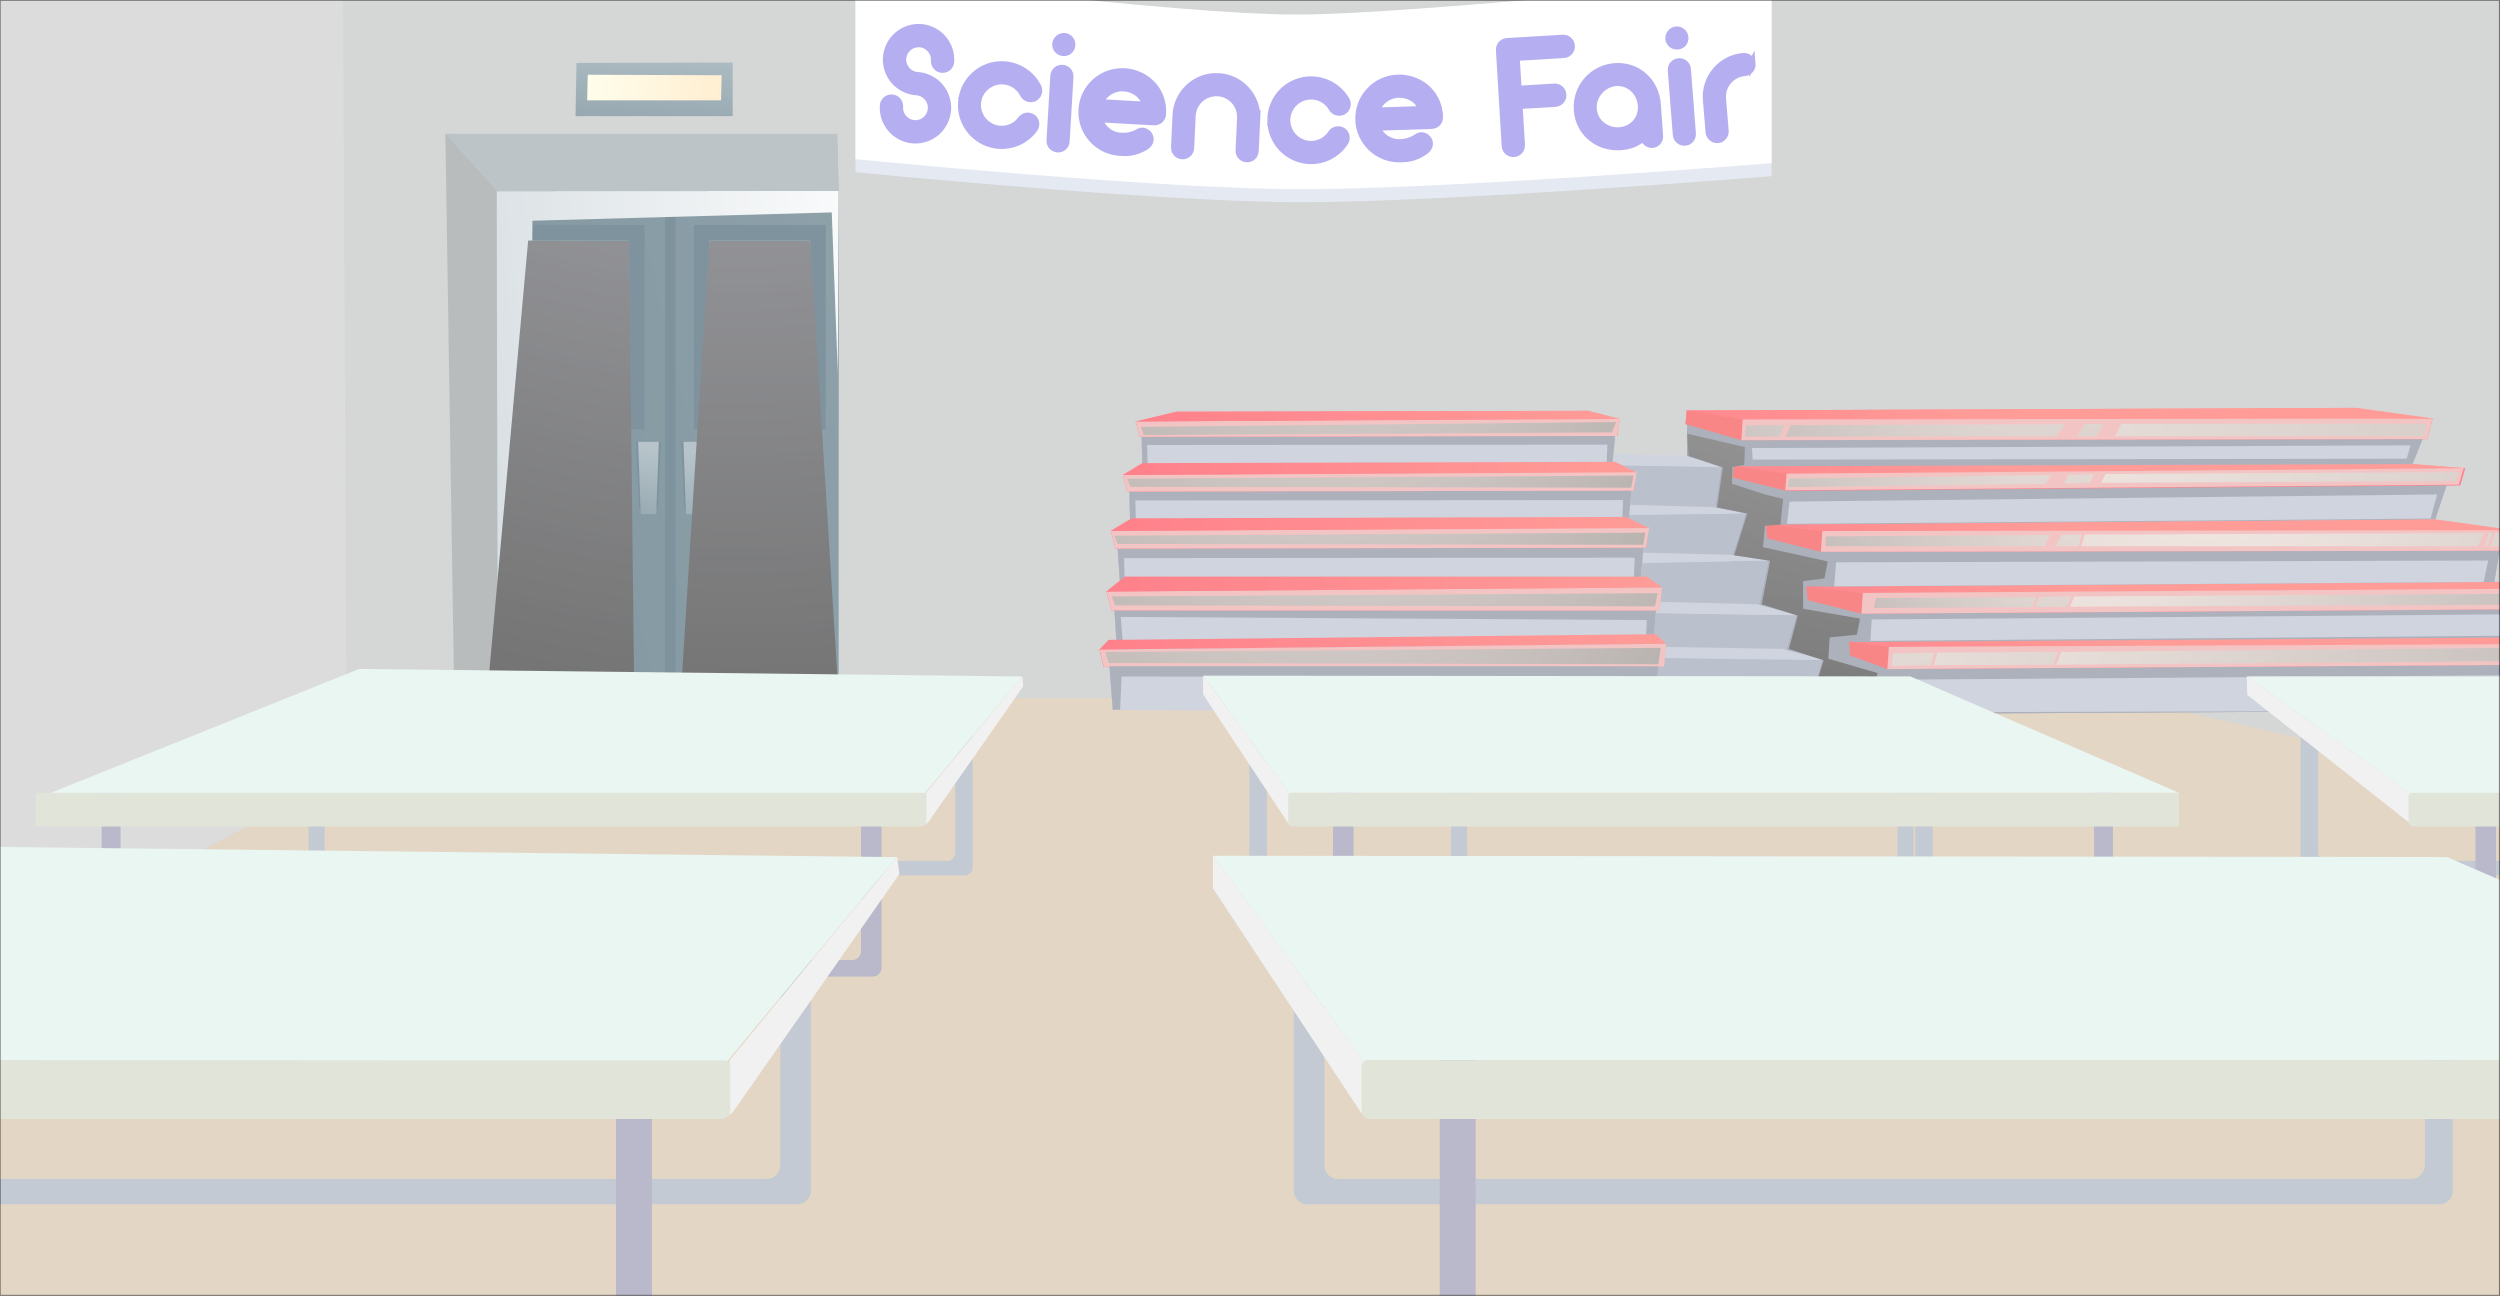<?xml version="1.0" encoding="UTF-8"?><svg xmlns="http://www.w3.org/2000/svg" width="1366" height="708" xmlns:xlink="http://www.w3.org/1999/xlink" viewBox="0 0 1366 708"><rect x="0" y="0" width="1366" height="708" fill="#333333" stroke="none"/><defs><style>.cls-1{fill:url(#_ÂÁ_Ï_ÌÌ_È_____ËÂÌÚ_28-39);}.cls-1,.cls-2,.cls-3,.cls-4,.cls-5,.cls-6,.cls-7,.cls-8,.cls-9,.cls-10,.cls-11,.cls-12,.cls-13,.cls-14,.cls-15,.cls-16,.cls-17,.cls-18,.cls-19,.cls-20,.cls-21,.cls-22,.cls-23,.cls-24,.cls-25,.cls-26,.cls-27,.cls-28,.cls-29,.cls-30,.cls-31,.cls-32,.cls-33,.cls-34,.cls-35,.cls-36,.cls-37,.cls-38,.cls-39,.cls-40,.cls-41,.cls-42,.cls-43,.cls-44,.cls-45,.cls-46,.cls-47,.cls-48,.cls-49,.cls-50,.cls-51,.cls-52,.cls-53{mix-blend-mode:color-dodge;}.cls-2{fill:url(#_ÂÁ_Ï_ÌÌ_È_____ËÂÌÚ_28-28);}.cls-3{fill:url(#_ÂÁ_Ï_ÌÌ_È_____ËÂÌÚ_28-24);}.cls-54{fill:url(#_ÂÁ_Ï_ÌÌ_È_____ËÂÌÚ_283-21);}.cls-4{fill:url(#_ÂÁ_Ï_ÌÌ_È_____ËÂÌÚ_28-38);}.cls-55{fill:url(#_ÂÁ_Ï_ÌÌ_È_____ËÂÌÚ_46);}.cls-5{fill:url(#_ÂÁ_Ï_ÌÌ_È_____ËÂÌÚ_7-2);}.cls-56{fill:url(#_ÂÁ_Ï_ÌÌ_È_____ËÂÌÚ_283-5);}.cls-57{fill:url(#_ÂÁ_Ï_ÌÌ_È_____ËÂÌÚ_283-22);}.cls-6{fill:url(#_ÂÁ_Ï_ÌÌ_È_____ËÂÌÚ_28-8);}.cls-58,.cls-59,.cls-60{fill:#fff;}.cls-61{fill:url(#_ÂÁ_Ï_ÌÌ_È_____ËÂÌÚ_152-8);}.cls-7{fill:url(#_ÂÁ_Ï_ÌÌ_È_____ËÂÌÚ_28-44);}.cls-62{fill:url(#_ÂÁ_Ï_ÌÌ_È_____ËÂÌÚ_152-4);}.cls-8{fill:url(#_ÂÁ_Ï_ÌÌ_È_____ËÂÌÚ_28-17);}.cls-63{fill:#cfd8e8;}.cls-63,.cls-64,.cls-65,.cls-66{mix-blend-mode:multiply;}.cls-59{opacity:.45;stroke:#000;}.cls-59,.cls-67{stroke-miterlimit:10;}.cls-9{fill:url(#_ÂÁ_Ï_ÌÌ_È_____ËÂÌÚ_208-2);}.cls-10{fill:url(#_ÂÁ_Ï_ÌÌ_È_____ËÂÌÚ_28-19);}.cls-68{fill:#808587;}.cls-69{fill:#ccb596;}.cls-70{fill:#bfbfbf;}.cls-11{fill:url(#_ÂÁ_Ï_ÌÌ_È_____ËÂÌÚ_22);}.cls-64{fill:url(#_ÂÁ_Ï_ÌÌ_È_____ËÂÌÚ_242);}.cls-12{fill:url(#_ÂÁ_Ï_ÌÌ_È_____ËÂÌÚ_28-2);}.cls-13{fill:url(#_ÂÁ_Ï_ÌÌ_È_____ËÂÌÚ_22-2);}.cls-71{fill:url(#_ÂÁ_Ï_ÌÌ_È_____ËÂÌÚ_152-2);}.cls-60{opacity:.3;}.cls-72{fill:url(#_ÂÁ_Ï_ÌÌ_È_____ËÂÌÚ_283-36);}.cls-73{fill:#d8efe6;}.cls-74{fill:url(#_ÂÁ_Ï_ÌÌ_È_____ËÂÌÚ_283-2);}.cls-75{fill:url(#_ÂÁ_Ï_ÌÌ_È_____ËÂÌÚ_283-17);}.cls-65{fill:url(#_ÂÁ_Ï_ÌÌ_È_____ËÂÌÚ_36);}.cls-14{fill:url(#_ÂÁ_Ï_ÌÌ_È_____ËÂÌÚ_7);}.cls-76{fill:url(#_ÂÁ_Ï_ÌÌ_È_____ËÂÌÚ_283-18);}.cls-77{isolation:isolate;}.cls-78{fill:url(#_ÂÁ_Ï_ÌÌ_È_____ËÂÌÚ_152-6);}.cls-79{fill:url(#_ÂÁ_Ï_ÌÌ_È_____ËÂÌÚ_152-3);}.cls-80{fill:#b2b4b5;}.cls-15{fill:url(#_ÂÁ_Ï_ÌÌ_È_____ËÂÌÚ_28-6);}.cls-81{fill:#949eaf;}.cls-82{fill:#ea2524;}.cls-16{fill:url(#_ÂÁ_Ï_ÌÌ_È_____ËÂÌÚ_28-42);}.cls-17{fill:url(#_ÂÁ_Ï_ÌÌ_È_____ËÂÌÚ_28-30);}.cls-18{fill:url(#_ÂÁ_Ï_ÌÌ_È_____ËÂÌÚ_28-4);}.cls-19{fill:url(#_ÂÁ_Ï_ÌÌ_È_____ËÂÌÚ_28-15);}.cls-83{fill:url(#_ÂÁ_Ï_ÌÌ_È_____ËÂÌÚ_283);}.cls-20{fill:url(#_ÂÁ_Ï_ÌÌ_È_____ËÂÌÚ_28-26);}.cls-21{fill:url(#_ÂÁ_Ï_ÌÌ_È_____ËÂÌÚ_28-37);}.cls-84{fill:url(#_ÂÁ_Ï_ÌÌ_È_____ËÂÌÚ_283-30);}.cls-85{fill:url(#_ÂÁ_Ï_ÌÌ_È_____ËÂÌÚ_283-14);}.cls-86{fill:url(#_ÂÁ_Ï_ÌÌ_È_____ËÂÌÚ_283-16);}.cls-22{fill:url(#_ÂÁ_Ï_ÌÌ_È_____ËÂÌÚ_28-14);}.cls-87{fill:#8c95a8;}.cls-88{fill:url(#_ÂÁ_Ï_ÌÌ_È_____ËÂÌÚ_283-26);}.cls-23{fill:url(#_ÂÁ_Ï_ÌÌ_È_____ËÂÌÚ_28-12);}.cls-24{fill:url(#_ÂÁ_Ï_ÌÌ_È_____ËÂÌÚ_208-3);}.cls-25{fill:url(#_ÂÁ_Ï_ÌÌ_È_____ËÂÌÚ_28-25);}.cls-89{fill:url(#_ÂÁ_Ï_ÌÌ_È_____ËÂÌÚ_283-4);}.cls-26{fill:url(#_ÂÁ_Ï_ÌÌ_È_____ËÂÌÚ_28-32);}.cls-90{fill:url(#_ÂÁ_Ï_ÌÌ_È_____ËÂÌÚ_143-2);}.cls-91{fill:#e6e6e6;}.cls-92{fill:url(#_ÂÁ_Ï_ÌÌ_È_____ËÂÌÚ_283-11);}.cls-93{fill:url(#_ÂÁ_Ï_ÌÌ_È_____ËÂÌÚ_283-38);}.cls-94{fill:url(#_ÂÁ_Ï_ÌÌ_È_____ËÂÌÚ_283-34);}.cls-95{fill:url(#_ÂÁ_Ï_ÌÌ_È_____ËÂÌÚ_283-27);}.cls-96{fill:#859499;}.cls-27{fill:url(#_ÂÁ_Ï_ÌÌ_È_____ËÂÌÚ_28-16);}.cls-66{fill:#ea9494;}.cls-28{fill:url(#_ÂÁ_Ï_ÌÌ_È_____ËÂÌÚ_28-5);}.cls-29{fill:url(#_ÂÁ_Ï_ÌÌ_È_____ËÂÌÚ_28-31);}.cls-30{fill:url(#_ÂÁ_Ï_ÌÌ_È_____ËÂÌÚ_28-3);}.cls-31{fill:url(#_ÂÁ_Ï_ÌÌ_È_____ËÂÌÚ_208);}.cls-32{fill:url(#_ÂÁ_Ï_ÌÌ_È_____ËÂÌÚ_28-21);}.cls-97{fill:url(#_ÂÁ_Ï_ÌÌ_È_____ËÂÌÚ_283-20);}.cls-33{fill:url(#_ÂÁ_Ï_ÌÌ_È_____ËÂÌÚ_28-43);}.cls-34{fill:url(#_ÂÁ_Ï_ÌÌ_È_____ËÂÌÚ_28-10);}.cls-98{fill:url(#_ÂÁ_Ï_ÌÌ_È_____ËÂÌÚ_283-37);}.cls-99{fill:url(#_ÂÁ_Ï_ÌÌ_È_____ËÂÌÚ_283-10);}.cls-100{fill:url(#_ÂÁ_Ï_ÌÌ_È_____ËÂÌÚ_283-6);}.cls-101{fill:url(#_ÂÁ_Ï_ÌÌ_È_____ËÂÌÚ_152);}.cls-102{fill:url(#_ÂÁ_Ï_ÌÌ_È_____ËÂÌÚ_283-39);}.cls-103{fill:url(#_ÂÁ_Ï_ÌÌ_È_____ËÂÌÚ_283-19);}.cls-104{fill:#c7ceba;}.cls-105{fill:url(#_ÂÁ_Ï_ÌÌ_È_____ËÂÌÚ_283-23);}.cls-35{fill:url(#_ÂÁ_Ï_ÌÌ_È_____ËÂÌÚ_28-13);}.cls-36{fill:url(#_ÂÁ_Ï_ÌÌ_È_____ËÂÌÚ_28-35);}.cls-106{fill:url(#_ÂÁ_Ï_ÌÌ_È_____ËÂÌÚ_283-3);}.cls-107{fill:#f42222;}.cls-108{fill:url(#_ÂÁ_Ï_ÌÌ_È_____ËÂÌÚ_283-28);}.cls-37{fill:url(#_ÂÁ_Ï_ÌÌ_È_____ËÂÌÚ_28-27);}.cls-109{fill:#a7b1c4;}.cls-110{fill:url(#_ÂÁ_Ï_ÌÌ_È_____ËÂÌÚ_283-13);}.cls-38{fill:url(#_ÂÁ_Ï_ÌÌ_È_____ËÂÌÚ_28);}.cls-111{fill:url(#_ÂÁ_Ï_ÌÌ_È_____ËÂÌÚ_283-31);}.cls-39{fill:url(#_ÂÁ_Ï_ÌÌ_È_____ËÂÌÚ_28-9);}.cls-112{fill:url(#_ÂÁ_Ï_ÌÌ_È_____ËÂÌÚ_283-8);}.cls-40{fill:url(#_ÂÁ_Ï_ÌÌ_È_____ËÂÌÚ_28-36);}.cls-41{fill:url(#_ÂÁ_Ï_ÌÌ_È_____ËÂÌÚ_28-23);}.cls-42{fill:url(#_ÂÁ_Ï_ÌÌ_È_____ËÂÌÚ_28-22);}.cls-43{fill:url(#_ÂÁ_Ï_ÌÌ_È_____ËÂÌÚ_28-33);}.cls-44{fill:url(#_ÂÁ_Ï_ÌÌ_È_____ËÂÌÚ_208-5);}.cls-113{fill:url(#_ÂÁ_Ï_ÌÌ_È_____ËÂÌÚ_283-33);}.cls-114{fill:url(#_ÂÁ_Ï_ÌÌ_È_____ËÂÌÚ_283-35);}.cls-115{fill:url(#_ÂÁ_Ï_ÌÌ_È_____ËÂÌÚ_152-5);}.cls-116{fill:url(#_ÂÁ_Ï_ÌÌ_È_____ËÂÌÚ_152-10);}.cls-117{fill:#828da3;}.cls-67{fill:#796ee5;stroke:#796ee5;stroke-width:4px;}.cls-118{fill:url(#_ÂÁ_Ï_ÌÌ_È_____ËÂÌÚ_283-32);}.cls-45{fill:url(#_ÂÁ_Ï_ÌÌ_È_____ËÂÌÚ_28-34);}.cls-119{fill:url(#_ÂÁ_Ï_ÌÌ_È_____ËÂÌÚ_152-9);}.cls-46{fill:url(#_ÂÁ_Ï_ÌÌ_È_____ËÂÌÚ_208-4);}.cls-47{fill:url(#_ÂÁ_Ï_ÌÌ_È_____ËÂÌÚ_28-40);}.cls-120{fill:url(#_ÂÁ_Ï_ÌÌ_È_____ËÂÌÚ_283-29);}.cls-121{fill:url(#_ÂÁ_Ï_ÌÌ_È_____ËÂÌÚ_143);}.cls-122{fill:url(#_ÂÁ_Ï_ÌÌ_È_____ËÂÌÚ_283-7);}.cls-48{fill:url(#_ÂÁ_Ï_ÌÌ_È_____ËÂÌÚ_28-41);}.cls-123{fill:url(#_ÂÁ_Ï_ÌÌ_È_____ËÂÌÚ_283-9);}.cls-124{fill:#8080a1;}.cls-49{fill:url(#_ÂÁ_Ï_ÌÌ_È_____ËÂÌÚ_28-18);}.cls-125{fill:url(#_ÂÁ_Ï_ÌÌ_È_____ËÂÌÚ_283-12);}.cls-50{fill:url(#_ÂÁ_Ï_ÌÌ_È_____ËÂÌÚ_28-29);}.cls-126{fill:url(#_ÂÁ_Ï_ÌÌ_È_____ËÂÌÚ_283-25);}.cls-51{fill:url(#_ÂÁ_Ï_ÌÌ_È_____ËÂÌÚ_28-7);}.cls-127{fill:#697185;}.cls-128{fill:url(#_ÂÁ_Ï_ÌÌ_È_____ËÂÌÚ_283-15);}.cls-52{fill:url(#_ÂÁ_Ï_ÌÌ_È_____ËÂÌÚ_28-11);}.cls-129{fill:url(#_ÂÁ_Ï_ÌÌ_È_____ËÂÌÚ_283-24);}.cls-130{fill:url(#_ÂÁ_Ï_ÌÌ_È_____ËÂÌÚ_152-7);}.cls-53{fill:url(#_ÂÁ_Ï_ÌÌ_È_____ËÂÌÚ_28-20);}</style><radialGradient id="_ÂÁ_Ï_ÌÌ_È_____ËÂÌÚ_36" cx="2872.19" cy="728.19" fx="2872.19" fy="728.19" r="954.5" gradientTransform="translate(-2116.01 -653.92) scale(1.26 1.73)" gradientUnits="userSpaceOnUse"><stop offset="0" stop-color="#fff"/><stop offset="1" stop-color="#bcc8ce"/></radialGradient><linearGradient id="_ÂÁ_Ï_ÌÌ_È_____ËÂÌÚ_152" x1="1266.59" y1="26.44" x2="-51.07" y2="340.72" gradientTransform="matrix(1, 0, 0, 1, 0, 0)" gradientUnits="userSpaceOnUse"><stop offset="0" stop-color="#7b939f"/><stop offset=".83" stop-color="#143b4c"/></linearGradient><linearGradient id="_ÂÁ_Ï_ÌÌ_È_____ËÂÌÚ_152-2" x1="1268.69" y1="26.85" x2="-51.42" y2="341.72" xlink:href="#_ÂÁ_Ï_ÌÌ_È_____ËÂÌÚ_152"/><linearGradient id="_ÂÁ_Ï_ÌÌ_È_____ËÂÌÚ_152-3" x1="641.79" y1="-67.02" x2="416" y2="185.86" xlink:href="#_ÂÁ_Ï_ÌÌ_È_____ËÂÌÚ_152"/><linearGradient id="_ÂÁ_Ï_ÌÌ_È_____ËÂÌÚ_152-4" x1="331.12" y1="-90.59" x2="321.89" y2="75.48" xlink:href="#_ÂÁ_Ï_ÌÌ_È_____ËÂÌÚ_152"/><linearGradient id="_ÂÁ_Ï_ÌÌ_È_____ËÂÌÚ_143" x1="316.15" y1="163.15" x2="316.15" y2="257" gradientTransform="matrix(1, 0, 0, 1, 0, 0)" gradientUnits="userSpaceOnUse"><stop offset="0" stop-color="#27acbb"/><stop offset=".92" stop-color="#def5fc"/></linearGradient><linearGradient id="_ÂÁ_Ï_ÌÌ_È_____ËÂÌÚ_152-5" x1="371.88" y1="154.78" x2="364.44" y2="197.18" xlink:href="#_ÂÁ_Ï_ÌÌ_È_____ËÂÌÚ_152"/><linearGradient id="_ÂÁ_Ï_ÌÌ_È_____ËÂÌÚ_152-6" x1="357.01" y1="245.86" x2="339.31" y2="325.74" xlink:href="#_ÂÁ_Ï_ÌÌ_È_____ËÂÌÚ_152"/><linearGradient id="_ÂÁ_Ï_ÌÌ_È_____ËÂÌÚ_152-7" x1="396.62" y1="154.78" x2="389.18" y2="197.18" xlink:href="#_ÂÁ_Ï_ÌÌ_È_____ËÂÌÚ_152"/><linearGradient id="_ÂÁ_Ï_ÌÌ_È_____ËÂÌÚ_152-8" x1="375.65" y1="248.07" x2="405.08" y2="341.59" xlink:href="#_ÂÁ_Ï_ÌÌ_È_____ËÂÌÚ_152"/><radialGradient id="_ÂÁ_Ï_ÌÌ_È_____ËÂÌÚ_208" cx="1750.59" cy="354.44" fx="1750.59" fy="354.44" r="249.33" gradientTransform="translate(-2116.01 -653.92) scale(1.26 1.73)" gradientUnits="userSpaceOnUse"><stop offset="0" stop-color="#ffe398"/><stop offset="1" stop-color="#000"/></radialGradient><radialGradient id="_ÂÁ_Ï_ÌÌ_È_____ËÂÌÚ_208-2" cx="1758.61" cy="390.79" fx="1758.61" fy="390.79" r="230.24" xlink:href="#_ÂÁ_Ï_ÌÌ_È_____ËÂÌÚ_208"/><radialGradient id="_ÂÁ_Ï_ÌÌ_È_____ËÂÌÚ_208-3" cx="1774.65" cy="439.45" fx="1774.65" fy="439.45" r="187.83" xlink:href="#_ÂÁ_Ï_ÌÌ_È_____ËÂÌÚ_208"/><linearGradient id="_ÂÁ_Ï_ÌÌ_È_____ËÂÌÚ_152-9" x1="430.08" y1="-90.59" x2="420.86" y2="75.48" xlink:href="#_ÂÁ_Ï_ÌÌ_È_____ËÂÌÚ_152"/><linearGradient id="_ÂÁ_Ï_ÌÌ_È_____ËÂÌÚ_143-2" x1="415.12" x2="415.12" xlink:href="#_ÂÁ_Ï_ÌÌ_È_____ËÂÌÚ_143"/><radialGradient id="_ÂÁ_Ï_ÌÌ_È_____ËÂÌÚ_208-4" cx="1829.34" fx="1829.34" r="249.33" xlink:href="#_ÂÁ_Ï_ÌÌ_È_____ËÂÌÚ_208"/><radialGradient id="_ÂÁ_Ï_ÌÌ_È_____ËÂÌÚ_208-5" cx="1837.36" cy="390.79" fx="1837.36" fy="390.79" r="230.24" xlink:href="#_ÂÁ_Ï_ÌÌ_È_____ËÂÌÚ_208"/><linearGradient id="_ÂÁ_Ï_ÌÌ_È_____ËÂÌÚ_242" x1="38.7" y1="268.73" x2="606.17" y2="204.54" gradientTransform="matrix(1, 0, 0, 1, 0, 0)" gradientUnits="userSpaceOnUse"><stop offset="0" stop-color="#7b939f"/><stop offset=".83" stop-color="#fff"/></linearGradient><radialGradient id="_ÂÁ_Ï_ÌÌ_È_____ËÂÌÚ_22" cx="1999.03" cy="45.24" fx="1999.03" fy="45.24" r="560.76" gradientTransform="translate(-2116.01 -653.92) scale(1.26 1.73)" gradientUnits="userSpaceOnUse"><stop offset="0" stop-color="#ccd1ea"/><stop offset="1" stop-color="#000"/></radialGradient><radialGradient id="_ÂÁ_Ï_ÌÌ_È_____ËÂÌÚ_22-2" cx="2003.08" cy="45.76" fx="2003.08" fy="45.76" r="559.7" xlink:href="#_ÂÁ_Ï_ÌÌ_È_____ËÂÌÚ_22"/><linearGradient id="_ÂÁ_Ï_ÌÌ_È_____ËÂÌÚ_152-10" x1="11124.06" y1="14.09" x2="11133.58" y2="125.61" gradientTransform="translate(11484.71) rotate(-180) scale(1 -1)" xlink:href="#_ÂÁ_Ï_ÌÌ_È_____ËÂÌÚ_152"/><linearGradient id="_ÂÁ_Ï_ÌÌ_È_____ËÂÌÚ_46" x1="11164.3" y1="44.12" x2="11064.88" y2="54.4" gradientTransform="translate(11484.71) rotate(-180) scale(1 -1)" gradientUnits="userSpaceOnUse"><stop offset="0" stop-color="#fffcdb"/><stop offset="1" stop-color="#ffd69c"/></linearGradient><linearGradient id="_ÂÁ_Ï_ÌÌ_È_____ËÂÌÚ_283" x1="620.53" y1="233.81" x2="884.96" y2="233.81" gradientTransform="matrix(1, 0, 0, 1, 0, 0)" gradientUnits="userSpaceOnUse"><stop offset="0" stop-color="#ff192b"/><stop offset="1" stop-color="#ff4b43"/></linearGradient><radialGradient id="_ÂÁ_Ï_ÌÌ_È_____ËÂÌÚ_28" cx="2266.5" cy="390.22" fx="2266.5" fy="390.22" r="369.45" gradientTransform="translate(-2116.01 -653.92) scale(1.26 1.73)" gradientUnits="userSpaceOnUse"><stop offset="0" stop-color="#f6e1d6"/><stop offset="1" stop-color="#000"/></radialGradient><linearGradient id="_ÂÁ_Ï_ÌÌ_È_____ËÂÌÚ_283-2" y1="227.39" y2="227.39" xlink:href="#_ÂÁ_Ï_ÌÌ_È_____ËÂÌÚ_283"/><linearGradient id="_ÂÁ_Ï_ÌÌ_È_____ËÂÌÚ_283-3" x1="613.55" y1="263.34" x2="894.12" y2="263.34" xlink:href="#_ÂÁ_Ï_ÌÌ_È_____ËÂÌÚ_283"/><linearGradient id="_ÂÁ_Ï_ÌÌ_È_____ËÂÌÚ_283-4" x1="613.55" y1="255.93" x2="894.12" y2="255.93" xlink:href="#_ÂÁ_Ï_ÌÌ_È_____ËÂÌÚ_283"/><linearGradient id="_ÂÁ_Ï_ÌÌ_È_____ËÂÌÚ_283-5" x1="600.74" y1="357.94" x2="910.29" y2="357.94" xlink:href="#_ÂÁ_Ï_ÌÌ_È_____ËÂÌÚ_283"/><linearGradient id="_ÂÁ_Ï_ÌÌ_È_____ËÂÌÚ_283-6" x1="604.54" y1="327.25" x2="908.1" y2="327.25" xlink:href="#_ÂÁ_Ï_ÌÌ_È_____ËÂÌÚ_283"/><linearGradient id="_ÂÁ_Ï_ÌÌ_È_____ËÂÌÚ_283-7" x1="600.86" y1="350.7" x2="910.41" y2="350.7" xlink:href="#_ÂÁ_Ï_ÌÌ_È_____ËÂÌÚ_283"/><linearGradient id="_ÂÁ_Ï_ÌÌ_È_____ËÂÌÚ_283-8" x1="604.54" y1="319.16" x2="908.1" y2="319.16" xlink:href="#_ÂÁ_Ï_ÌÌ_È_____ËÂÌÚ_283"/><linearGradient id="_ÂÁ_Ï_ÌÌ_È_____ËÂÌÚ_283-9" x1="606.95" y1="294.16" x2="900.92" y2="294.16" xlink:href="#_ÂÁ_Ï_ÌÌ_È_____ËÂÌÚ_283"/><linearGradient id="_ÂÁ_Ï_ÌÌ_È_____ËÂÌÚ_283-10" x1="606.95" y1="286.28" x2="900.92" y2="286.28" xlink:href="#_ÂÁ_Ï_ÌÌ_È_____ËÂÌÚ_283"/><linearGradient id="_ÂÁ_Ï_ÌÌ_È_____ËÂÌÚ_283-11" x1="1139.02" y1="210.08" x2="1133.96" y2="115.14" xlink:href="#_ÂÁ_Ï_ÌÌ_È_____ËÂÌÚ_283"/><linearGradient id="_ÂÁ_Ï_ÌÌ_È_____ËÂÌÚ_283-12" x1="864.43" y1="210.46" x2="1080.77" y2="223.65" xlink:href="#_ÂÁ_Ï_ÌÌ_È_____ËÂÌÚ_283"/><linearGradient id="_ÂÁ_Ï_ÌÌ_È_____ËÂÌÚ_283-13" x1="1160.45" y1="241.37" x2="1156.19" y2="161.36" xlink:href="#_ÂÁ_Ï_ÌÌ_È_____ËÂÌÚ_283"/><linearGradient id="_ÂÁ_Ï_ÌÌ_È_____ËÂÌÚ_283-14" x1="891.39" y1="240.6" x2="1103.39" y2="253.52" xlink:href="#_ÂÁ_Ï_ÌÌ_È_____ËÂÌÚ_283"/><linearGradient id="_ÂÁ_Ï_ÌÌ_È_____ËÂÌÚ_283-15" x1="1182.49" y1="271.06" x2="1177.43" y2="176.13" xlink:href="#_ÂÁ_Ï_ÌÌ_È_____ËÂÌÚ_283"/><linearGradient id="_ÂÁ_Ï_ÌÌ_È_____ËÂÌÚ_283-16" x1="908.2" y1="271.46" x2="1124.4" y2="284.65" xlink:href="#_ÂÁ_Ï_ÌÌ_È_____ËÂÌÚ_283"/><linearGradient id="_ÂÁ_Ï_ÌÌ_È_____ËÂÌÚ_283-17" x1="1204.71" y1="305.27" x2="1199.95" y2="215.9" xlink:href="#_ÂÁ_Ï_ÌÌ_È_____ËÂÌÚ_283"/><linearGradient id="_ÂÁ_Ï_ÌÌ_È_____ËÂÌÚ_283-18" x1="930.38" y1="305.08" x2="1146.52" y2="318.26" xlink:href="#_ÂÁ_Ï_ÌÌ_È_____ËÂÌÚ_283"/><linearGradient id="_ÂÁ_Ï_ÌÌ_È_____ËÂÌÚ_283-19" x1="1223.43" y1="335.18" x2="1218.59" y2="244.41" xlink:href="#_ÂÁ_Ï_ÌÌ_È_____ËÂÌÚ_283"/><linearGradient id="_ÂÁ_Ï_ÌÌ_È_____ËÂÌÚ_283-20" x1="953.72" y1="335.22" x2="1169.85" y2="348.4" xlink:href="#_ÂÁ_Ï_ÌÌ_È_____ËÂÌÚ_283"/><radialGradient id="_ÂÁ_Ï_ÌÌ_È_____ËÂÌÚ_7" cx="2521.03" cy="167.69" fx="2521.03" fy="167.69" r="460.13" gradientTransform="translate(-2116.01 -653.92) scale(1.26 1.73)" gradientUnits="userSpaceOnUse"><stop offset="0" stop-color="#fff"/><stop offset="1" stop-color="#000"/></radialGradient><radialGradient id="_ÂÁ_Ï_ÌÌ_È_____ËÂÌÚ_28-2" cx="2587.82" cy="512.75" fx="2587.82" fy="512.75" r="295.47" xlink:href="#_ÂÁ_Ï_ÌÌ_È_____ËÂÌÚ_28"/><radialGradient id="_ÂÁ_Ï_ÌÌ_È_____ËÂÌÚ_28-3" cx="2577.92" cy="512.75" fx="2577.92" fy="512.75" r="283.62" xlink:href="#_ÂÁ_Ï_ÌÌ_È_____ËÂÌÚ_28"/><radialGradient id="_ÂÁ_Ï_ÌÌ_È_____ËÂÌÚ_28-4" cx="2570.84" cy="512.75" fx="2570.84" fy="512.75" r="565.14" xlink:href="#_ÂÁ_Ï_ÌÌ_È_____ËÂÌÚ_28"/><radialGradient id="_ÂÁ_Ï_ÌÌ_È_____ËÂÌÚ_28-5" cx="2496.83" cy="507.9" fx="2496.83" fy="507.9" r="447.79" xlink:href="#_ÂÁ_Ï_ÌÌ_È_____ËÂÌÚ_28"/><radialGradient id="_ÂÁ_Ï_ÌÌ_È_____ËÂÌÚ_28-6" cx="2434.26" cy="507.9" fx="2434.26" fy="507.9" r="816.02" xlink:href="#_ÂÁ_Ï_ÌÌ_È_____ËÂÌÚ_28"/><radialGradient id="_ÂÁ_Ï_ÌÌ_È_____ËÂÌÚ_28-7" cx="2492.7" cy="507.9" fx="2492.7" fy="507.9" r="813.44" xlink:href="#_ÂÁ_Ï_ÌÌ_È_____ËÂÌÚ_28"/><radialGradient id="_ÂÁ_Ï_ÌÌ_È_____ËÂÌÚ_28-8" cx="2605.01" cy="486.87" fx="2605.01" fy="486.87" r="378.42" xlink:href="#_ÂÁ_Ï_ÌÌ_È_____ËÂÌÚ_28"/><radialGradient id="_ÂÁ_Ï_ÌÌ_È_____ËÂÌÚ_28-9" cx="2623.89" cy="486.88" fx="2623.89" fy="486.88" r="433.6" xlink:href="#_ÂÁ_Ï_ÌÌ_È_____ËÂÌÚ_28"/><radialGradient id="_ÂÁ_Ï_ÌÌ_È_____ËÂÌÚ_28-10" cx="2718.49" cy="486.88" fx="2718.49" fy="486.88" r="378.42" xlink:href="#_ÂÁ_Ï_ÌÌ_È_____ËÂÌÚ_28"/><radialGradient id="_ÂÁ_Ï_ÌÌ_È_____ËÂÌÚ_28-11" cx="2718.49" cy="486.87" fx="2718.49" fy="486.87" r="378.42" xlink:href="#_ÂÁ_Ï_ÌÌ_È_____ËÂÌÚ_28"/><radialGradient id="_ÂÁ_Ï_ÌÌ_È_____ËÂÌÚ_28-12" cx="2576.2" cy="454.34" fx="2576.2" fy="454.34" r="420.41" xlink:href="#_ÂÁ_Ï_ÌÌ_È_____ËÂÌÚ_28"/><radialGradient id="_ÂÁ_Ï_ÌÌ_È_____ËÂÌÚ_28-13" cx="2576.52" cy="454.34" fx="2576.52" fy="454.34" r="420.42" xlink:href="#_ÂÁ_Ï_ÌÌ_È_____ËÂÌÚ_28"/><radialGradient id="_ÂÁ_Ï_ÌÌ_È_____ËÂÌÚ_28-14" cx="2519.3" cy="454.34" fx="2519.3" fy="454.34" r="1053.17" xlink:href="#_ÂÁ_Ï_ÌÌ_È_____ËÂÌÚ_28"/><radialGradient id="_ÂÁ_Ï_ÌÌ_È_____ËÂÌÚ_28-15" cx="2531.63" cy="432.78" fx="2531.63" fy="432.78" r="387.39" xlink:href="#_ÂÁ_Ï_ÌÌ_È_____ËÂÌÚ_28"/><radialGradient id="_ÂÁ_Ï_ÌÌ_È_____ËÂÌÚ_28-16" cx="2563.58" cy="432.78" fx="2563.58" fy="432.78" r="392.26" xlink:href="#_ÂÁ_Ï_ÌÌ_È_____ËÂÌÚ_28"/><radialGradient id="_ÂÁ_Ï_ÌÌ_È_____ËÂÌÚ_28-17" cx="2569.2" cy="432.78" fx="2569.2" fy="432.78" r="387.39" xlink:href="#_ÂÁ_Ï_ÌÌ_È_____ËÂÌÚ_28"/><radialGradient id="_ÂÁ_Ï_ÌÌ_È_____ËÂÌÚ_28-18" cx="2395.63" cy="432.78" fx="2395.63" fy="432.78" r="1378.56" xlink:href="#_ÂÁ_Ï_ÌÌ_È_____ËÂÌÚ_28"/><radialGradient id="_ÂÁ_Ï_ÌÌ_È_____ËÂÌÚ_28-19" cx="2579.42" cy="415.17" fx="2579.42" fy="415.17" r="352.49" gradientTransform="translate(-2802.65 -653.92) scale(1.37 1.73)" xlink:href="#_ÂÁ_Ï_ÌÌ_È_____ËÂÌÚ_28"/><radialGradient id="_ÂÁ_Ï_ÌÌ_È_____ËÂÌÚ_28-20" cx="2797.81" cy="433.42" fx="2797.81" fy="433.42" r="349.5" gradientTransform="translate(-3361.31 -659.13) scale(1.46 1.74)" xlink:href="#_ÂÁ_Ï_ÌÌ_È_____ËÂÌÚ_28"/><radialGradient id="_ÂÁ_Ï_ÌÌ_È_____ËÂÌÚ_28-21" cx="2912.19" cy="458.76" fx="2912.19" fy="458.76" r="347.94" gradientTransform="translate(-3684.03 -754.06) scale(1.52 1.89)" xlink:href="#_ÂÁ_Ï_ÌÌ_È_____ËÂÌÚ_28"/><radialGradient id="_ÂÁ_Ï_ÌÌ_È_____ËÂÌÚ_28-22" cx="2984.63" cy="490.83" fx="2984.63" fy="490.83" r="346.95" gradientTransform="translate(-3902.09 -1056.45) scale(1.55 2.34)" xlink:href="#_ÂÁ_Ï_ÌÌ_È_____ËÂÌÚ_28"/><linearGradient id="_ÂÁ_Ï_ÌÌ_È_____ËÂÌÚ_283-21" y1="227.39" y2="227.39" xlink:href="#_ÂÁ_Ï_ÌÌ_È_____ËÂÌÚ_283"/><linearGradient id="_ÂÁ_Ï_ÌÌ_È_____ËÂÌÚ_283-22" x1="613.55" y1="263.34" x2="894.12" y2="263.34" xlink:href="#_ÂÁ_Ï_ÌÌ_È_____ËÂÌÚ_283"/><linearGradient id="_ÂÁ_Ï_ÌÌ_È_____ËÂÌÚ_283-23" x1="613.55" y1="255.93" x2="894.12" y2="255.93" xlink:href="#_ÂÁ_Ï_ÌÌ_È_____ËÂÌÚ_283"/><linearGradient id="_ÂÁ_Ï_ÌÌ_È_____ËÂÌÚ_283-24" x1="600.74" y1="357.94" x2="910.29" y2="357.94" xlink:href="#_ÂÁ_Ï_ÌÌ_È_____ËÂÌÚ_283"/><linearGradient id="_ÂÁ_Ï_ÌÌ_È_____ËÂÌÚ_283-25" x1="604.54" y1="327.25" x2="908.1" y2="327.25" xlink:href="#_ÂÁ_Ï_ÌÌ_È_____ËÂÌÚ_283"/><linearGradient id="_ÂÁ_Ï_ÌÌ_È_____ËÂÌÚ_283-26" x1="600.86" y1="350.7" x2="910.41" y2="350.7" xlink:href="#_ÂÁ_Ï_ÌÌ_È_____ËÂÌÚ_283"/><linearGradient id="_ÂÁ_Ï_ÌÌ_È_____ËÂÌÚ_283-27" x1="604.54" y1="319.16" x2="908.1" y2="319.16" xlink:href="#_ÂÁ_Ï_ÌÌ_È_____ËÂÌÚ_283"/><linearGradient id="_ÂÁ_Ï_ÌÌ_È_____ËÂÌÚ_283-28" x1="606.95" y1="294.16" x2="900.92" y2="294.16" xlink:href="#_ÂÁ_Ï_ÌÌ_È_____ËÂÌÚ_283"/><linearGradient id="_ÂÁ_Ï_ÌÌ_È_____ËÂÌÚ_283-29" x1="606.95" y1="286.28" x2="900.92" y2="286.28" xlink:href="#_ÂÁ_Ï_ÌÌ_È_____ËÂÌÚ_283"/><linearGradient id="_ÂÁ_Ï_ÌÌ_È_____ËÂÌÚ_283-30" x1="1139.02" y1="210.08" x2="1133.96" y2="115.14" xlink:href="#_ÂÁ_Ï_ÌÌ_È_____ËÂÌÚ_283"/><linearGradient id="_ÂÁ_Ï_ÌÌ_È_____ËÂÌÚ_283-31" x1="864.43" y1="210.46" x2="1080.77" y2="223.65" xlink:href="#_ÂÁ_Ï_ÌÌ_È_____ËÂÌÚ_283"/><linearGradient id="_ÂÁ_Ï_ÌÌ_È_____ËÂÌÚ_283-32" x1="1160.45" y1="241.37" x2="1156.19" y2="161.36" xlink:href="#_ÂÁ_Ï_ÌÌ_È_____ËÂÌÚ_283"/><linearGradient id="_ÂÁ_Ï_ÌÌ_È_____ËÂÌÚ_283-33" x1="891.39" y1="240.6" x2="1103.39" y2="253.52" xlink:href="#_ÂÁ_Ï_ÌÌ_È_____ËÂÌÚ_283"/><linearGradient id="_ÂÁ_Ï_ÌÌ_È_____ËÂÌÚ_283-34" x1="1182.49" y1="271.06" x2="1177.43" y2="176.13" xlink:href="#_ÂÁ_Ï_ÌÌ_È_____ËÂÌÚ_283"/><linearGradient id="_ÂÁ_Ï_ÌÌ_È_____ËÂÌÚ_283-35" x1="908.2" y1="271.46" x2="1124.4" y2="284.65" xlink:href="#_ÂÁ_Ï_ÌÌ_È_____ËÂÌÚ_283"/><linearGradient id="_ÂÁ_Ï_ÌÌ_È_____ËÂÌÚ_283-36" x1="1204.71" y1="305.27" x2="1199.95" y2="215.9" xlink:href="#_ÂÁ_Ï_ÌÌ_È_____ËÂÌÚ_283"/><linearGradient id="_ÂÁ_Ï_ÌÌ_È_____ËÂÌÚ_283-37" x1="930.38" y1="305.08" x2="1146.52" y2="318.26" xlink:href="#_ÂÁ_Ï_ÌÌ_È_____ËÂÌÚ_283"/><linearGradient id="_ÂÁ_Ï_ÌÌ_È_____ËÂÌÚ_283-38" x1="1223.43" y1="335.18" x2="1218.59" y2="244.41" xlink:href="#_ÂÁ_Ï_ÌÌ_È_____ËÂÌÚ_283"/><linearGradient id="_ÂÁ_Ï_ÌÌ_È_____ËÂÌÚ_283-39" x1="953.72" y1="335.22" x2="1169.85" y2="348.4" xlink:href="#_ÂÁ_Ï_ÌÌ_È_____ËÂÌÚ_283"/><radialGradient id="_ÂÁ_Ï_ÌÌ_È_____ËÂÌÚ_7-2" cx="2521.73" cy="171.96" fx="2521.73" fy="171.96" r="455.63" xlink:href="#_ÂÁ_Ï_ÌÌ_È_____ËÂÌÚ_7"/><radialGradient id="_ÂÁ_Ï_ÌÌ_È_____ËÂÌÚ_28-23" cx="2587.82" cy="512.75" fx="2587.82" fy="512.75" r="295.47" xlink:href="#_ÂÁ_Ï_ÌÌ_È_____ËÂÌÚ_28"/><radialGradient id="_ÂÁ_Ï_ÌÌ_È_____ËÂÌÚ_28-24" cx="2577.92" cy="512.75" fx="2577.92" fy="512.75" r="283.62" xlink:href="#_ÂÁ_Ï_ÌÌ_È_____ËÂÌÚ_28"/><radialGradient id="_ÂÁ_Ï_ÌÌ_È_____ËÂÌÚ_28-25" cx="2570.84" cy="512.75" fx="2570.84" fy="512.75" r="565.14" xlink:href="#_ÂÁ_Ï_ÌÌ_È_____ËÂÌÚ_28"/><radialGradient id="_ÂÁ_Ï_ÌÌ_È_____ËÂÌÚ_28-26" cx="2496.83" cy="507.9" fx="2496.83" fy="507.9" r="447.79" xlink:href="#_ÂÁ_Ï_ÌÌ_È_____ËÂÌÚ_28"/><radialGradient id="_ÂÁ_Ï_ÌÌ_È_____ËÂÌÚ_28-27" cx="2434.26" cy="507.9" fx="2434.26" fy="507.9" r="816.02" xlink:href="#_ÂÁ_Ï_ÌÌ_È_____ËÂÌÚ_28"/><radialGradient id="_ÂÁ_Ï_ÌÌ_È_____ËÂÌÚ_28-28" cx="2492.7" cy="507.9" fx="2492.7" fy="507.9" r="813.44" xlink:href="#_ÂÁ_Ï_ÌÌ_È_____ËÂÌÚ_28"/><radialGradient id="_ÂÁ_Ï_ÌÌ_È_____ËÂÌÚ_28-29" cx="2605.01" cy="486.87" fx="2605.01" fy="486.87" r="378.42" xlink:href="#_ÂÁ_Ï_ÌÌ_È_____ËÂÌÚ_28"/><radialGradient id="_ÂÁ_Ï_ÌÌ_È_____ËÂÌÚ_28-30" cx="2623.89" cy="486.88" fx="2623.89" fy="486.88" r="433.6" xlink:href="#_ÂÁ_Ï_ÌÌ_È_____ËÂÌÚ_28"/><radialGradient id="_ÂÁ_Ï_ÌÌ_È_____ËÂÌÚ_28-31" cx="2718.49" cy="486.88" fx="2718.49" fy="486.88" r="378.42" xlink:href="#_ÂÁ_Ï_ÌÌ_È_____ËÂÌÚ_28"/><radialGradient id="_ÂÁ_Ï_ÌÌ_È_____ËÂÌÚ_28-32" cx="2718.49" cy="486.87" fx="2718.49" fy="486.87" r="378.42" xlink:href="#_ÂÁ_Ï_ÌÌ_È_____ËÂÌÚ_28"/><radialGradient id="_ÂÁ_Ï_ÌÌ_È_____ËÂÌÚ_28-33" cx="2634.94" cy="486.87" fx="2634.94" fy="486.87" r="703.73" xlink:href="#_ÂÁ_Ï_ÌÌ_È_____ËÂÌÚ_28"/><radialGradient id="_ÂÁ_Ï_ÌÌ_È_____ËÂÌÚ_28-34" cx="2576.2" cy="454.34" fx="2576.2" fy="454.34" r="420.41" xlink:href="#_ÂÁ_Ï_ÌÌ_È_____ËÂÌÚ_28"/><radialGradient id="_ÂÁ_Ï_ÌÌ_È_____ËÂÌÚ_28-35" cx="2576.52" cy="454.34" fx="2576.52" fy="454.34" r="420.42" xlink:href="#_ÂÁ_Ï_ÌÌ_È_____ËÂÌÚ_28"/><radialGradient id="_ÂÁ_Ï_ÌÌ_È_____ËÂÌÚ_28-36" cx="2519.3" cy="454.34" fx="2519.3" fy="454.34" r="1053.17" xlink:href="#_ÂÁ_Ï_ÌÌ_È_____ËÂÌÚ_28"/><radialGradient id="_ÂÁ_Ï_ÌÌ_È_____ËÂÌÚ_28-37" cx="2531.63" cy="432.78" fx="2531.63" fy="432.78" r="387.39" xlink:href="#_ÂÁ_Ï_ÌÌ_È_____ËÂÌÚ_28"/><radialGradient id="_ÂÁ_Ï_ÌÌ_È_____ËÂÌÚ_28-38" cx="2563.58" cy="432.78" fx="2563.58" fy="432.78" r="392.26" xlink:href="#_ÂÁ_Ï_ÌÌ_È_____ËÂÌÚ_28"/><radialGradient id="_ÂÁ_Ï_ÌÌ_È_____ËÂÌÚ_28-39" cx="2569.2" cy="432.78" fx="2569.2" fy="432.78" r="387.39" xlink:href="#_ÂÁ_Ï_ÌÌ_È_____ËÂÌÚ_28"/><radialGradient id="_ÂÁ_Ï_ÌÌ_È_____ËÂÌÚ_28-40" cx="2395.63" cy="432.78" fx="2395.63" fy="432.78" r="1378.56" xlink:href="#_ÂÁ_Ï_ÌÌ_È_____ËÂÌÚ_28"/><radialGradient id="_ÂÁ_Ï_ÌÌ_È_____ËÂÌÚ_28-41" cx="2579.42" cy="415.17" fx="2579.42" fy="415.17" r="352.49" gradientTransform="translate(-2802.65 -653.92) scale(1.37 1.73)" xlink:href="#_ÂÁ_Ï_ÌÌ_È_____ËÂÌÚ_28"/><radialGradient id="_ÂÁ_Ï_ÌÌ_È_____ËÂÌÚ_28-42" cx="2797.81" cy="433.42" fx="2797.81" fy="433.42" r="349.5" gradientTransform="translate(-3361.31 -659.13) scale(1.46 1.74)" xlink:href="#_ÂÁ_Ï_ÌÌ_È_____ËÂÌÚ_28"/><radialGradient id="_ÂÁ_Ï_ÌÌ_È_____ËÂÌÚ_28-43" cx="2912.19" cy="458.76" fx="2912.19" fy="458.76" r="347.94" gradientTransform="translate(-3684.03 -754.06) scale(1.52 1.89)" xlink:href="#_ÂÁ_Ï_ÌÌ_È_____ËÂÌÚ_28"/><radialGradient id="_ÂÁ_Ï_ÌÌ_È_____ËÂÌÚ_28-44" cx="2984.63" cy="490.83" fx="2984.63" fy="490.83" r="346.95" gradientTransform="translate(-3902.09 -1056.45) scale(1.55 2.34)" xlink:href="#_ÂÁ_Ï_ÌÌ_È_____ËÂÌÚ_28"/></defs><g class="cls-77"><g id="BasketBall_Background"><g><polygon class="cls-80" points="288.27 438.37 189.25 423.31 180.17 -187.2 1378.33 -184.27 1394.36 434.94 1143.07 443.36 288.27 438.37"/><polygon class="cls-70" points="1373.73 414.57 1362.59 -181.34 1426.22 -233.81 1682.91 -233.81 1682.91 -29.11 1682.91 497.86 1373.73 414.57"/><polygon class="cls-69" points="1528.37 521.05 1666.27 558.07 1642.14 483.17 1373.5 414.85 1099.64 416.8 1320.49 461.04 1528.37 521.05"/><polygon class="cls-69" points="1552.97 801.64 1640.94 490.69 1160.04 381.27 535.91 381.41 267.2 411.24 -126.86 584.36 -112.04 774.44 1552.97 801.64"/><polygon class="cls-70" points="189.53 422.93 186.53 -187.2 126.73 -233.81 -119.74 -233.81 -119.74 587.45 189.53 422.93"/><polygon class="cls-69" points="-58.83 612.17 -119.39 611.84 -119.74 587.35 -58.6 554.59 190.77 421.75 400.89 421.89 374.92 447.7 70.06 552.64 -58.83 612.17"/><polygon class="cls-65" points="1590.73 -151.87 1553.97 -233.81 1481.87 -229.93 1313.57 -132.35 1313.5 -181.34 190.23 -181.14 120.96 -231.88 1384.25 -233.81 1640.94 -233.81 1640.94 -29.11 1640.94 497.86 1590.73 -151.87"/><polygon class="cls-101" points="458.24 105.78 271.46 104.43 271.66 378.72 457.75 378.72 458.24 105.78"/><polygon class="cls-71" points="458.24 103.83 271.46 104.43 271.66 378.72 458.24 380.43 458.24 103.83"/><polygon class="cls-79" points="369.17 103.83 363.36 104.43 363.36 378.72 369.16 378.72 369.17 103.83"/><polygon class="cls-69" points="271.8 378.72 194.74 405.49 466.78 403.85 476.67 380.43 271.8 378.72"/><polygon class="cls-68" points="271.8 378.72 248.29 386.78 243.34 73.12 457.54 78.98 458.24 104.35 271.46 104.43 271.8 378.72"/><rect class="cls-62" x="280.1" y="122.89" width="72.1" height="111.7"/><rect class="cls-121" x="288.58" y="131.44" width="55.14" height="92.87"/><g><polygon class="cls-115" points="359.46 277.98 349.2 277.98 347.48 241.41 361.17 241.41 359.46 277.98"/><polygon class="cls-78" points="358.57 280.93 350.09 280.93 348.67 241.41 359.98 241.41 358.57 280.93"/></g><g><polygon class="cls-130" points="384.2 277.98 373.94 277.98 372.23 241.41 385.91 241.41 384.2 277.98"/><polygon class="cls-61" points="383.31 280.93 374.83 280.93 373.41 241.41 384.72 241.41 383.31 280.93"/></g><polygon class="cls-31" points="304.14 219.95 325.34 135.31 302.72 134.82 293.18 219.95 304.14 219.95"/><polygon class="cls-9" points="321.1 219.95 338.07 157.99 311.56 155.55 305.55 219.95 321.1 219.95"/><polygon class="cls-24" points="312.27 138.24 311.91 149.69 339.84 152.13 342.31 148.97 341.25 137.75 312.27 138.24"/><rect class="cls-119" x="379.07" y="122.89" width="72.1" height="111.7"/><rect class="cls-90" x="387.55" y="131.44" width="55.14" height="92.87"/><polygon class="cls-46" points="403.1 219.95 424.31 135.31 401.69 134.82 392.15 219.95 403.1 219.95"/><polygon class="cls-44" points="420.07 219.95 437.03 157.99 410.53 155.55 404.52 219.95 420.07 219.95"/><polygon class="cls-64" points="458.24 104.35 271.46 104.43 271.8 378.72 288.11 378.48 290.94 120.61 454.47 116.06 457.77 203.68 458.24 104.35"/><polygon class="cls-96" points="243.34 73.12 271.46 104.43 458.24 104.35 457.54 73.12 243.34 73.12"/><polygon class="cls-11" points="442.69 131.44 458.24 380.75 372 379.32 387.55 131.44 442.69 131.44"/><polygon class="cls-13" points="343.72 131.44 346.55 379.3 266.13 380.43 288.58 131.44 343.72 131.44"/><polygon class="cls-116" points="314.46 63.45 400.35 63.45 400.35 34.18 315 34.38 314.46 63.45"/><polygon class="cls-55" points="320.82 54.82 393.98 54.82 394.33 41.11 321.15 40.84 320.82 54.82"/></g></g><g id="bleachers"><g id="Bleachers"><polygon class="cls-127" points="1336.92 264.8 1330.56 283.83 974.26 286.76 975.46 267.89 1336.92 264.8"/><polygon class="cls-127" points="1366.14 298.63 1362.73 318.63 988.64 323.19 990.99 299.77 1366.14 298.63"/><polygon class="cls-127" points="950.23 259.44 976.74 267.73 975.15 293.34 991.94 299.12 989.58 323.19 1010.79 331.64 1388.65 330.34 1383.58 349.21 1014.56 351.16 1018.33 353.11 1409.62 355.71 1407.26 388.01 1014.56 390.19 989.21 383.64 973.79 359.94 938.92 292.61 950.23 259.44"/><g><path class="cls-109" d="M865.7,247.73l56.2,1.39s21.26,6.23,18.75,6.23-76.96-1.39-76.96-1.39l2.01-6.23Z"/><polygon class="cls-117" points="941.36 255.35 937.46 277.51 862.18 278.21 861.68 253.96 941.36 255.35"/></g><g><path class="cls-109" d="M876.21,275.43l61.18,1.73s18.89,3.58,16.38,3.58-79.56,.93-79.56,.93l2.01-6.23Z"/><polygon class="cls-117" points="954 280.66 946.87 303.43 873.53 302.7 872.2 281.67 954 280.66"/></g><g><path class="cls-109" d="M889.76,301.76l56.2,1.39s20.54,3.07,20.52,3.23c0,.07-78.73,1.62-78.73,1.62l2.01-6.23Z"/><polygon class="cls-117" points="966.48 306.37 961.02 332.23 887.75 330.16 885.75 307.99 966.48 306.37"/></g><g><path class="cls-109" d="M903.81,328.77l56.2,1.39s24.09,6.23,21.58,6.23-79.79-1.39-79.79-1.39l2.01-6.23Z"/><polygon class="cls-117" points="981.59 336.39 975.07 359.25 899.8 359.94 899.8 335 981.59 336.39"/></g><g><path class="cls-109" d="M892.74,353.17l81.41,1.39s24.09,6.23,21.58,6.23-105-1.39-105-1.39l2.01-6.23Z"/><polygon class="cls-117" points="995.73 360.78 989.21 383.64 888.73 384.34 888.73 359.4 995.73 360.78"/></g><polygon class="cls-109" points="623.95 255.04 623.71 236.88 882.55 237.03 881.06 253.55 623.95 255.04"/><polygon class="cls-127" points="624.19 255.37 623.71 236.52 882.55 237.03 881.06 253.55 877.83 253.33 878.27 242.95 626.82 243.15 627.06 254.71 624.19 255.37"/><polygon class="cls-83" points="622.78 238.68 620.53 230.31 884.96 228.95 883.76 238.2 622.78 238.68"/><polygon class="cls-66" points="622.78 238.68 620.53 230.31 885.19 228.62 883.52 238.2 622.78 238.68"/><polygon class="cls-38" points="624.9 237.7 623.36 233.24 883.07 230.57 880.69 236.25 624.9 237.7"/><polygon class="cls-74" points="620.53 230.31 642.79 224.99 867.69 224.47 884.96 228.95 620.53 230.31"/><polygon class="cls-109" points="617.26 286.36 617 266.66 891.52 266.82 889.9 284.74 617.26 286.36"/><polygon class="cls-127" points="617.52 286.71 617 266.27 891.52 266.82 889.9 284.74 886.4 284.5 886.87 273.25 620.37 273.46 620.63 286 617.52 286.71"/><polygon class="cls-106" points="615.98 268.61 613.55 259.54 894.12 258.06 892.83 268.09 615.98 268.61"/><polygon class="cls-66" points="615.98 268.61 613.55 259.54 894.38 257.7 892.57 268.09 615.98 268.61"/><polygon class="cls-89" points="613.55 259.54 624.26 253.05 882.46 252.33 894.12 258.06 613.55 259.54"/><polygon class="cls-109" points="612.4 319.45 610.62 297.7 898.15 297.87 896.42 316.95 612.4 319.45"/><polygon class="cls-127" points="612.05 319.2 610.47 297.32 898.15 297.87 896.42 316.95 892.7 316.7 893.2 304.71 614.21 304.94 614.49 318.29 612.05 319.2"/><polygon class="cls-109" points="608.04 387.94 606.2 364.05 906.17 364.05 903.96 388.96 608.04 387.94"/><polygon class="cls-56" points="603.01 364.13 909.15 364.13 910.29 351.76 600.74 354.85 603.01 364.13"/><polygon class="cls-66" points="603.13 364.28 909.27 364.28 910.41 351.75 600.86 354.88 603.13 364.28"/><polygon class="cls-127" points="903.96 388.96 906.17 364.05 606.2 364.05 608.04 387.94 612.03 387.74 612.83 369.64 900.64 370.15 900.32 389.21 903.96 388.96"/><polygon class="cls-109" points="610.25 354.89 608.78 331 905.06 331.51 903.22 351.84 610.25 354.89"/><polygon class="cls-127" points="610.25 354.89 608.78 331 905.06 331.51 903.22 351.84 899.25 351.57 899.79 338.8 612.38 337.09 613.62 352.5 610.25 354.89"/><polygon class="cls-100" points="607.31 333.54 604.54 323.24 908.1 320.96 906.72 333.54 607.31 333.54"/><polygon class="cls-66" points="607.31 333.54 604.54 323.24 908.1 320.96 906.72 333.54 607.31 333.54"/><polygon class="cls-122" points="600.86 354.88 605.78 349.66 904.73 346.52 910.41 351.75 600.86 354.88"/><polygon class="cls-112" points="604.54 323.24 614.68 315.07 899.79 315.07 908.1 320.96 604.54 323.24"/><polygon class="cls-123" points="609.54 299.78 606.95 290.12 900.92 288.55 899.54 299.22 609.54 299.78"/><polygon class="cls-66" points="609.54 299.78 606.95 290.12 901.2 288.16 899.26 299.22 609.54 299.78"/><polygon class="cls-99" points="606.95 290.12 618.36 283.21 888.5 282.44 900.92 288.55 606.95 290.12"/><polygon class="cls-127" points="921.9 249.11 940.65 255.35 937.51 277.28 948.37 279.32 954 280.58 957.77 265.62 949.91 264.32 952.35 240.57 921.95 231.63 921.9 249.11"/><polygon class="cls-127" points="949.52 257 949.29 238.68 1324.32 238.29 1317.25 255.86 958.71 259.92 949.52 257"/><polygon class="cls-82" points="920.98 231.75 921.6 224.31 952.44 226.54 951.5 240.53 920.98 231.75"/><polygon class="cls-92" points="951.5 240.53 952.44 226.54 1329.15 228.7 1326.32 239.92 951.5 240.53"/><polygon class="cls-66" points="951.5 240.53 952.44 226.54 1329.15 228.7 1326.32 239.92 951.5 240.53"/><polygon class="cls-125" points="921.6 224.31 952 229.19 1329.15 228.7 1287.09 222.85 921.6 224.31"/><g><polygon class="cls-82" points="946.78 260.95 947.38 254.79 977.07 256.64 976.16 268.22 946.78 260.95"/><polygon class="cls-110" points="976.16 268.22 977.07 256.64 1346.94 255.86 1344.22 265.15 976.16 268.22"/><polygon class="cls-66" points="975.46 267.89 976.36 256.32 1346.23 255.53 1343.51 264.82 975.46 267.89"/><polygon class="cls-85" points="947.38 254.79 976.64 258.83 1346.94 255.86 1318.19 253.58 947.38 254.79"/></g><g><polygon class="cls-82" points="965.43 294.08 964.9 286.51 995.91 287.53 994.97 301.52 965.43 294.08"/><polygon class="cls-128" points="994.97 301.52 995.91 287.53 1372.62 289.69 1369.8 300.91 994.97 301.52"/><polygon class="cls-66" points="994.97 301.52 995.91 287.53 1372.62 289.69 1369.8 300.91 994.97 301.52"/><polygon class="cls-86" points="965.25 286.76 995.47 290.17 1372.62 289.69 1330.56 283.83 965.25 286.76"/></g><g><polygon class="cls-82" points="987.58 327.9 987.05 320.34 1018.06 321.36 1017.12 335.34 987.58 327.9"/><polygon class="cls-75" points="1017.12 335.34 1018.06 321.36 1394.77 321.56 1391.95 332.78 1017.12 335.34"/><polygon class="cls-66" points="1017.12 335.34 1018.06 321.36 1394.77 321.56 1391.95 332.78 1017.12 335.34"/><polygon class="cls-76" points="987.4 320.59 1017.62 324 1394.77 321.56 1365.08 317.98 987.4 320.59"/></g><g><polygon class="cls-82" points="1010.91 358.15 1010.38 350.59 1032.23 351.61 1031.29 365.59 1010.91 358.15"/><polygon class="cls-103" points="1031.26 365.59 1032.2 351.61 1418.1 351.81 1415.27 363.03 1031.26 365.59"/><polygon class="cls-66" points="1031.29 365.59 1032.23 351.61 1418.1 351.81 1415.27 363.03 1031.29 365.59"/><polygon class="cls-97" points="1010.73 350.83 1031.29 353.44 1418.1 351.81 1388.41 348.23 1010.73 350.83"/></g><polygon class="cls-14" points="921.96 235.47 952.7 244.31 952.35 254.07 945.89 255.11 945.63 264.32 963.66 270.17 973.56 272.61 972.14 286.76 963.66 287.25 962.6 298.96 997.95 306.76 996.18 316.03 984.51 317.5 984.51 332.62 1015.62 337.99 1013.85 346.77 999.36 348.23 998.98 348.68 998.3 359.94 1025.16 367.75 1019.86 390.19 988.4 384.34 995.73 360.78 976.74 354.57 981.59 336.39 961.89 330.18 966.48 306.37 946.87 303.43 954 280.58 937.51 277.28 940.65 255.35 921.9 249.11 921.96 235.47"/><g><polygon class="cls-87" points="957.65 251.14 957.3 244.8 1317.13 243.34 1315.01 250.65 957.65 251.14"/><polygon class="cls-87" points="976.39 286.27 977.8 274.07 1331.62 270.17 1328.09 283.34 976.39 286.27"/><polygon class="cls-87" points="1002.19 320.42 1003.25 307.25 1359.55 306.27 1357.07 317.98 1002.19 320.42"/><polygon class="cls-87" points="1021.98 350.18 1022.69 338.47 1383.93 335.55 1380.4 347.26 1021.98 350.18"/><polygon class="cls-87" points="1033.52 389.22 1034.05 371.38 1404.79 368.72 1402.76 388.17 1033.52 389.22"/></g><path class="cls-12" d="M1112.64,326.21l-87.48,.56-1.41,5.37,86.62-.4c.79-1.82,1.56-3.65,2.27-5.52Z"/><path class="cls-30" d="M1131.75,325.94l-17.49,.24c-.7,1.87-1.45,3.71-2.23,5.53l17.25-.18c.83-1.86,1.65-3.72,2.47-5.59Z"/><path class="cls-18" d="M1133.43,325.92c-.81,1.87-1.64,3.74-2.46,5.6l257.68-1.18,2.71-6.02-257.92,1.59Z"/><path class="cls-28" d="M1057.09,356.61l-22.74,.41-.71,6.83,21.34-.33c.73-2.28,1.44-4.58,2.1-6.91Z"/><path class="cls-15" d="M1124.69,356.24l-66.06,.34c-.66,2.33-1.35,4.63-2.07,6.91l65.31-.28c.93-2.33,1.87-4.66,2.82-6.97Z"/><path class="cls-51" d="M1126.35,356.21c-.96,2.32-1.9,4.64-2.83,6.98l289.75-2.27,1.41-7.32-288.33,2.61Z"/><path class="cls-6" d="M1126.32,292.23c-1.02,2.09-2.05,4.17-3.09,6.24h12.47c.55-2.12,1.12-4.24,1.69-6.36l-11.08,.12Z"/><path class="cls-39" d="M1119.92,292.3l-122.33,.8v5.37h120.01c.79-2.04,1.56-4.1,2.31-6.17Z"/><path class="cls-34" d="M1363.53,291.22c-.95,2.45-1.99,4.85-3.04,7.25h7.54l2.12-7.32-6.61,.07Z"/><path class="cls-52" d="M1359.74,291.26c-.63,2.46-1.38,4.86-2.22,7.21h1.31c1.05-2.4,2.1-4.79,3.07-7.23l-2.16,.02Z"/><path class="cls-60" d="M1357.38,291.29l-218.21,.81c-.58,1.75-1.14,3.52-1.66,5.3-.09,.36-.19,.71-.29,1.07h216.73c1.1-2.43,2.24-4.83,3.42-7.18Z"/><path class="cls-23" d="M1130.28,259.38s-.01,.04-.02,.06c-.83,1.6-1.67,3.19-2.52,4.76l14.05-.26c.7-1.64,1.43-3.26,2.2-4.84l-13.71,.27Z"/><path class="cls-35" d="M1120.64,259.58l-142.77,1.91-.89,4.65,140.83-1.74c.91-1.64,1.86-3.24,2.82-4.82Z"/><path class="cls-22" d="M1150.47,258.98c-.76,1.66-1.58,3.26-2.43,4.85l193.64-.95,1.96-4.91-193.17,1.01Z"/><path class="cls-19" d="M975.2,232.33l-21.2,.11-.47,6.18,18.77-.03c.98-2.07,1.95-4.16,2.9-6.26Z"/><path class="cls-27" d="M978.49,232.31c-.95,2.1-1.9,4.19-2.87,6.27l147.78-.18c1.74-2.15,3.43-4.35,5.07-6.64l-149.98,.55Z"/><path class="cls-8" d="M1149.33,231.65l-10.18,.05c-1.38,2.31-2.82,4.53-4.32,6.68l10.67-.02c1.28-2.21,2.57-4.44,3.83-6.71Z"/><path class="cls-49" d="M1159.11,231.6c-1.14,2.29-2.33,4.53-3.55,6.75l168.76-.05,1.89-6.83-167.1,.13Z"/><polygon class="cls-10" points="617.62 266 615.94 261.54 892.5 259.85 891.32 266.49 617.62 266"/><polygon class="cls-53" points="610.66 297.2 608.87 292.72 899.1 291.02 897.83 297.7 610.66 297.2"/><polygon class="cls-32" points="609.31 330.77 607.46 325.91 905.69 324.07 904.39 331.31 609.31 330.77"/><polygon class="cls-42" points="605.82 362.28 603.92 356.26 907.46 353.98 906.12 362.95 605.82 362.28"/></g><polygon class="cls-127" points="1336.92 264.8 1330.56 283.83 974.26 286.76 975.46 267.89 1336.92 264.8"/><polygon class="cls-127" points="1366.14 298.63 1362.73 318.63 988.64 323.19 990.99 299.77 1366.14 298.63"/><polygon class="cls-127" points="950.23 259.44 976.74 267.73 975.15 293.34 991.94 299.12 989.58 323.19 1010.79 331.64 1388.65 330.34 1383.58 349.21 1014.56 351.16 1018.33 353.11 1409.62 355.71 1407.26 388.01 1014.56 390.19 989.21 383.64 973.79 359.94 938.92 292.61 950.23 259.44"/><g><path class="cls-109" d="M865.7,247.73l56.2,1.39s21.26,6.23,18.75,6.23-76.96-1.39-76.96-1.39l2.01-6.23Z"/><polygon class="cls-117" points="941.36 255.35 937.46 277.51 862.18 278.21 861.68 253.96 941.36 255.35"/></g><g><path class="cls-109" d="M876.21,275.43l61.18,1.73s18.89,3.58,16.38,3.58-79.56,.93-79.56,.93l2.01-6.23Z"/><polygon class="cls-117" points="954 280.66 946.87 303.43 873.53 302.7 872.2 281.67 954 280.66"/></g><g><path class="cls-109" d="M889.76,301.76l56.2,1.39s20.54,3.07,20.52,3.23c0,.07-78.73,1.62-78.73,1.62l2.01-6.23Z"/><polygon class="cls-117" points="966.48 306.37 961.02 332.23 887.75 330.16 885.75 307.99 966.48 306.37"/></g><g><path class="cls-109" d="M903.81,328.77l56.2,1.39s24.09,6.23,21.58,6.23-79.79-1.39-79.79-1.39l2.01-6.23Z"/><polygon class="cls-117" points="981.59 336.39 975.07 359.25 899.8 359.94 899.8 335 981.59 336.39"/></g><g><path class="cls-109" d="M892.74,353.17l81.41,1.39s24.09,6.23,21.58,6.23-105-1.39-105-1.39l2.01-6.23Z"/><polygon class="cls-117" points="995.73 360.78 989.21 383.64 888.73 384.34 888.73 359.4 995.73 360.78"/></g><polygon class="cls-109" points="623.95 255.04 623.71 236.88 882.55 237.03 881.06 253.55 623.95 255.04"/><polygon class="cls-127" points="624.19 255.37 623.71 236.52 882.55 237.03 881.06 253.55 877.83 253.33 878.27 242.95 626.82 243.15 627.06 254.71 624.19 255.37"/><polygon class="cls-83" points="622.78 238.68 620.53 230.31 884.96 228.95 883.76 238.2 622.78 238.68"/><polygon class="cls-66" points="622.78 238.68 620.53 230.31 885.19 228.62 883.52 238.2 622.78 238.68"/><polygon class="cls-38" points="624.9 237.7 623.36 233.24 883.07 230.57 880.69 236.25 624.9 237.7"/><polygon class="cls-54" points="620.53 230.31 642.79 224.99 867.69 224.47 884.96 228.95 620.53 230.31"/><polygon class="cls-109" points="617.26 286.36 617 266.66 891.52 266.82 889.9 284.74 617.26 286.36"/><polygon class="cls-127" points="617.52 286.71 617 266.27 891.52 266.82 889.9 284.74 886.4 284.5 886.87 273.25 620.37 273.46 620.63 286 617.52 286.71"/><polygon class="cls-57" points="615.98 268.61 613.55 259.54 894.12 258.06 892.83 268.09 615.98 268.61"/><polygon class="cls-66" points="615.98 268.61 613.55 259.54 894.38 257.7 892.57 268.09 615.98 268.61"/><polygon class="cls-105" points="613.55 259.54 624.26 253.05 882.46 252.33 894.12 258.06 613.55 259.54"/><polygon class="cls-109" points="612.4 319.45 610.62 297.7 898.15 297.87 896.42 316.95 612.4 319.45"/><polygon class="cls-127" points="612.05 319.2 610.47 297.32 898.15 297.87 896.42 316.95 892.7 316.7 893.2 304.71 614.21 304.94 614.49 318.29 612.05 319.2"/><polygon class="cls-109" points="608.04 387.94 606.2 364.05 906.17 364.05 903.96 388.96 608.04 387.94"/><polygon class="cls-129" points="603.01 364.13 909.15 364.13 910.29 351.76 600.74 354.85 603.01 364.13"/><polygon class="cls-66" points="603.13 364.28 909.27 364.28 910.41 351.75 600.86 354.88 603.13 364.28"/><polygon class="cls-127" points="903.96 388.96 906.17 364.05 606.2 364.05 608.04 387.94 612.03 387.74 612.83 369.64 900.64 370.15 900.32 389.21 903.96 388.96"/><polygon class="cls-109" points="610.25 354.89 608.78 331 905.06 331.51 903.22 351.84 610.25 354.89"/><polygon class="cls-127" points="610.25 354.89 608.78 331 905.06 331.51 903.22 351.84 899.25 351.57 899.79 338.8 612.38 337.09 613.62 352.5 610.25 354.89"/><polygon class="cls-126" points="607.31 333.54 604.54 323.24 908.1 320.96 906.72 333.54 607.31 333.54"/><polygon class="cls-66" points="607.31 333.54 604.54 323.24 908.1 320.96 906.72 333.54 607.31 333.54"/><polygon class="cls-88" points="600.86 354.88 605.78 349.66 904.73 346.52 910.41 351.75 600.86 354.88"/><polygon class="cls-95" points="604.54 323.24 614.68 315.07 899.79 315.07 908.1 320.96 604.54 323.24"/><polygon class="cls-108" points="609.54 299.78 606.95 290.12 900.92 288.55 899.54 299.22 609.54 299.78"/><polygon class="cls-66" points="609.54 299.78 606.95 290.12 901.2 288.16 899.26 299.22 609.54 299.78"/><polygon class="cls-120" points="606.95 290.12 618.36 283.21 888.5 282.44 900.92 288.55 606.95 290.12"/><polygon class="cls-127" points="921.9 249.11 940.65 255.35 937.51 277.28 948.37 279.32 954 280.58 957.77 265.62 949.91 264.32 952.35 240.57 921.95 231.63 921.9 249.11"/><polygon class="cls-127" points="949.52 257 949.29 238.68 1324.32 238.29 1317.25 255.86 958.71 259.92 949.52 257"/><polygon class="cls-107" points="920.98 231.75 921.6 224.31 952.44 226.54 951.5 240.53 920.98 231.75"/><polygon class="cls-84" points="951.5 240.53 952.44 226.54 1329.15 228.7 1326.32 239.92 951.5 240.53"/><polygon class="cls-66" points="951.5 240.53 952.44 226.54 1329.15 228.7 1326.32 239.92 951.5 240.53"/><polygon class="cls-111" points="921.6 224.31 952 229.19 1329.15 228.7 1287.09 222.85 921.6 224.31"/><polygon class="cls-107" points="946.78 260.95 947.38 254.79 977.07 256.64 976.16 268.22 946.78 260.95"/><polygon class="cls-118" points="976.16 268.22 977.07 256.64 1346.94 255.86 1344.22 265.15 976.16 268.22"/><polygon class="cls-66" points="975.46 267.89 976.36 256.32 1346.23 255.53 1343.51 264.82 975.46 267.89"/><polygon class="cls-113" points="947.38 254.79 976.64 258.83 1346.94 255.86 1318.19 253.58 947.38 254.79"/><polygon class="cls-107" points="965.43 294.08 964.9 286.51 995.91 287.53 994.97 301.52 965.43 294.08"/><polygon class="cls-94" points="994.97 301.52 995.91 287.53 1372.62 289.69 1369.8 300.91 994.97 301.52"/><polygon class="cls-66" points="994.97 301.52 995.91 287.53 1372.62 289.69 1369.8 300.91 994.97 301.52"/><polygon class="cls-114" points="965.25 286.76 995.47 290.17 1372.62 289.69 1330.56 283.83 965.25 286.76"/><polygon class="cls-107" points="987.58 327.9 987.05 320.34 1018.06 321.36 1017.12 335.34 987.58 327.9"/><polygon class="cls-72" points="1017.12 335.34 1018.06 321.36 1394.77 321.56 1391.95 332.78 1017.12 335.34"/><polygon class="cls-66" points="1017.12 335.34 1018.06 321.36 1394.77 321.56 1391.95 332.78 1017.12 335.34"/><polygon class="cls-98" points="987.4 320.59 1017.62 324 1394.77 321.56 1365.08 317.98 987.4 320.59"/><polygon class="cls-107" points="1010.91 358.15 1010.38 350.59 1032.23 351.61 1031.29 365.59 1010.91 358.15"/><polygon class="cls-93" points="1031.26 365.59 1032.2 351.61 1418.1 351.81 1415.27 363.03 1031.26 365.59"/><polygon class="cls-66" points="1031.29 365.59 1032.23 351.61 1418.1 351.81 1415.27 363.03 1031.29 365.59"/><polygon class="cls-102" points="1010.73 350.83 1031.29 353.44 1418.1 351.81 1388.41 348.23 1010.73 350.83"/><polygon class="cls-5" points="921.96 236.99 953.42 244.31 953.06 254.07 946.61 255.11 946.35 264.32 964.37 270.17 974.27 272.61 972.86 286.76 964.37 287.25 963.31 298.96 998.66 306.76 996.89 316.03 985.23 317.5 985.23 332.62 1016.33 337.99 1014.56 346.77 1000.07 348.23 999.69 348.68 999.01 359.94 1025.87 367.75 1020.57 390.19 989.11 384.34 996.44 360.78 977.45 354.57 982.31 336.39 962.61 330.18 967.19 306.37 947.58 303.43 954.71 280.58 938.23 277.28 941.36 255.35 922.61 249.11 921.96 236.99"/><g><polygon class="cls-109" points="957.65 251.14 957.3 244.8 1317.13 243.34 1315.01 250.65 957.65 251.14"/><polygon class="cls-109" points="976.39 286.27 977.8 274.07 1331.62 270.17 1328.09 283.34 976.39 286.27"/><polygon class="cls-109" points="1002.19 320.42 1003.25 307.25 1359.55 306.27 1357.07 317.98 1002.19 320.42"/><polygon class="cls-109" points="1021.98 350.18 1022.69 338.47 1383.93 335.55 1380.4 347.26 1021.98 350.18"/><polygon class="cls-109" points="1033.52 389.22 1034.05 371.38 1404.79 368.72 1402.76 388.17 1033.52 389.22"/></g><path class="cls-41" d="M1112.64,326.21l-87.48,.56-1.41,5.37,86.62-.4c.79-1.82,1.56-3.65,2.27-5.52Z"/><path class="cls-3" d="M1131.75,325.94l-17.49,.24c-.7,1.87-1.45,3.71-2.23,5.53l17.25-.18c.83-1.86,1.65-3.72,2.47-5.59Z"/><path class="cls-25" d="M1133.43,325.92c-.81,1.87-1.64,3.74-2.46,5.6l257.68-1.18,2.71-6.02-257.92,1.59Z"/><path class="cls-20" d="M1057.09,356.61l-22.74,.41-.71,6.83,21.34-.33c.73-2.28,1.44-4.58,2.1-6.91Z"/><path class="cls-37" d="M1124.69,356.24l-66.06,.34c-.66,2.33-1.35,4.63-2.07,6.91l65.31-.28c.93-2.33,1.87-4.66,2.82-6.97Z"/><path class="cls-2" d="M1126.35,356.21c-.96,2.32-1.9,4.64-2.83,6.98l289.75-2.27,1.41-7.32-288.33,2.61Z"/><path class="cls-50" d="M1126.32,292.23c-1.02,2.09-2.05,4.17-3.09,6.24h12.47c.55-2.12,1.12-4.24,1.69-6.36l-11.08,.12Z"/><path class="cls-17" d="M1119.92,292.3l-122.33,.8v5.37h120.01c.79-2.04,1.56-4.1,2.31-6.17Z"/><path class="cls-29" d="M1363.53,291.22c-.95,2.45-1.99,4.85-3.04,7.25h7.54l2.12-7.32-6.61,.07Z"/><path class="cls-26" d="M1359.74,291.26c-.63,2.46-1.38,4.86-2.22,7.21h1.31c1.05-2.4,2.1-4.79,3.07-7.23l-2.16,.02Z"/><path class="cls-43" d="M1357.38,291.29l-218.21,.81c-.58,1.75-1.14,3.52-1.66,5.3-.09,.36-.19,.71-.29,1.07h216.73c1.1-2.43,2.24-4.83,3.42-7.18Z"/><path class="cls-45" d="M1130.28,259.38s-.01,.04-.02,.06c-.83,1.6-1.67,3.19-2.52,4.76l14.05-.26c.7-1.64,1.43-3.26,2.2-4.84l-13.71,.27Z"/><path class="cls-36" d="M1120.64,259.58l-142.77,1.91-.89,4.65,140.83-1.74c.91-1.64,1.86-3.24,2.82-4.82Z"/><path class="cls-40" d="M1150.47,258.98c-.76,1.66-1.58,3.26-2.43,4.85l193.64-.95,1.96-4.91-193.17,1.01Z"/><path class="cls-21" d="M975.2,232.33l-21.2,.11-.47,6.18,18.77-.03c.98-2.07,1.95-4.16,2.9-6.26Z"/><path class="cls-4" d="M978.49,232.31c-.95,2.1-1.9,4.19-2.87,6.27l147.78-.18c1.74-2.15,3.43-4.35,5.07-6.64l-149.98,.55Z"/><path class="cls-1" d="M1149.33,231.65l-10.18,.05c-1.38,2.31-2.82,4.53-4.32,6.68l10.67-.02c1.28-2.21,2.57-4.44,3.83-6.71Z"/><path class="cls-47" d="M1159.11,231.6c-1.14,2.29-2.33,4.53-3.55,6.75l168.76-.05,1.89-6.83-167.1,.13Z"/><polygon class="cls-48" points="617.62 266 615.94 261.54 892.5 259.85 891.32 266.49 617.62 266"/><polygon class="cls-16" points="610.66 297.2 608.87 292.72 899.1 291.02 897.83 297.7 610.66 297.2"/><polygon class="cls-33" points="609.31 330.77 607.46 325.91 905.69 324.07 904.39 331.31 609.31 330.77"/><polygon class="cls-7" points="605.82 362.28 603.92 356.26 907.46 353.98 906.12 362.95 605.82 362.28"/></g><g id="science_fair_banner"><path id="Banner" class="cls-63" d="M467.44-7.71s170.95,22.79,242.17,22.79c59.61,0,258.39-20.65,258.39-20.65V96.25s-175.87,14.24-257.64,14.24c-76.06,0-242.92-16.38-242.92-16.38V-7.71Z"/><g id="Banner-2"><path class="cls-58" d="M467.44-14.83S638.39,7.96,709.61,7.96c59.61,0,258.39-20.65,258.39-20.65V89.13s-175.87,14.24-257.64,14.24c-76.06,0-242.92-16.38-242.92-16.38V-14.83Z"/></g><g><path class="cls-67" d="M517.69,59.95c-.63,9.7-9,17.06-18.62,16.44-9.61-.62-16.97-9-16.34-18.7,.15-2.36,2.21-4.25,4.65-4.09,2.45,.16,4.24,2.29,4.09,4.65-.32,4.89,3.36,9.08,8.17,9.39,4.81,.31,8.99-3.37,9.31-8.26,.31-4.81-3.37-9-8.17-9.31-9.61-.62-16.98-8.91-16.35-18.61,.62-9.61,9-16.97,18.61-16.35,9.61,.62,16.97,9,16.35,18.61-.16,2.45-2.21,4.25-4.65,4.09-2.36-.15-4.25-2.21-4.09-4.65,.31-4.81-3.37-9-8.17-9.31-4.81-.31-8.99,3.37-9.31,8.17-.31,4.81,3.37,9,8.17,9.31,9.61,.62,16.97,9,16.35,18.61Z"/><path class="cls-67" d="M525.46,56.06c.75-12.15,11.15-21.34,23.21-20.59,7.87,.49,14.86,5.13,18.38,12.11,1.09,2.17,.14,4.75-1.94,5.85-2.17,1.01-4.75,.14-5.85-1.94-2.11-4.25-6.32-7.06-11.13-7.36-7.26-.45-13.66,5.12-14.11,12.46-.45,7.26,5.21,13.66,12.46,14.11,4.55,.28,8.88-1.73,11.57-5.43,1.44-1.93,4.18-2.29,6.11-.94,1.93,1.44,2.29,4.18,.85,6.11-4.41,6.04-11.55,9.38-19.07,8.91-12.06-.75-21.24-11.23-20.49-23.3Z"/><path class="cls-67" d="M573.81,76.66l2.09-35.24c.14-2.36,2.18-4.17,4.63-4.02,2.36,.14,4.17,2.18,4.03,4.54l-2.09,35.24c-.15,2.45-2.18,4.26-4.54,4.12-2.45-.15-4.26-2.18-4.11-4.63Zm4.25-49.41c-.74-.83-1.2-2-1.13-3.14,.07-1.14,.66-2.24,1.49-2.98s2-1.2,3.14-1.13,2.24,.66,2.98,1.49,1.11,2,1.04,3.13c-.07,1.14-.57,2.25-1.41,2.99-.83,.74-2,1.11-3.13,1.04-1.14-.07-2.25-.57-2.99-1.41Z"/><path class="cls-67" d="M635.15,62.45c-.13,2.36-2.16,4.18-4.61,4.04l-30.17-1.68c1.54,5.35,6.23,9.38,12.09,9.71,2.01,.11,5.61,.14,9.96-2.34,2.08-1.2,4.73,.18,5.66,2.33,.93,2.24-.34,4.46-2.42,5.65-5.99,3.53-10.44,3.19-13.68,3.01-12.16-.68-21.4-11.11-20.72-23.18,.68-12.16,11.02-21.4,23.18-20.72,10.58,.59,21.52,8.92,20.72,23.17Zm-34.3-6.3l25.27,1.41c-1.49-6.22-6.94-9.33-12.18-9.63-5.86-.33-10.97,3.16-13.09,8.22Z"/><path class="cls-67" d="M686.59,64.92l-.82,17.59c-.11,2.45-2.13,4.29-4.58,4.17-2.36-.11-4.2-2.12-4.08-4.57l.82-17.59c.34-7.35-5.33-13.58-12.68-13.92-7.35-.34-13.58,5.33-13.92,12.68l-.82,17.59c-.11,2.45-2.13,4.28-4.58,4.17-2.36-.11-4.2-2.12-4.08-4.57l.82-17.59c.57-12.16,10.91-21.5,22.98-20.94,12.07,.56,21.5,10.82,20.94,22.98Z"/><path class="cls-67" d="M694.44,65.56c.07-12.17,9.94-21.92,22.03-21.85,7.88,.05,15.13,4.3,19.03,11.06,1.21,2.11,.41,4.73-1.61,5.95-2.11,1.13-4.73,.41-5.95-1.61-2.34-4.13-6.7-6.7-11.52-6.73-7.27-.04-13.35,5.87-13.39,13.23-.04,7.27,5.96,13.35,13.23,13.39,4.55,.03,8.77-2.22,11.25-6.06,1.33-2.01,4.04-2.52,6.05-1.28,2.01,1.33,2.52,4.04,1.19,6.05-4.07,6.28-11.01,10.01-18.54,9.96-12.09-.07-21.84-10.03-21.76-22.12Z"/><path class="cls-67" d="M786.5,64.01c.08,2.36-1.78,4.35-4.24,4.43l-30.2,1c2.01,5.19,7.04,8.79,12.9,8.6,2.01-.07,5.6-.36,9.71-3.21,1.97-1.38,4.72-.24,5.84,1.82,1.12,2.15,.06,4.47-1.91,5.85-5.65,4.04-10.12,4.1-13.36,4.21-12.17,.4-22.3-9.17-22.7-21.25-.4-12.17,9.08-22.3,21.25-22.7,10.59-.35,22.23,6.98,22.7,21.25Zm-34.72-3.24l25.3-.83c-2.04-6.07-7.74-8.68-12.99-8.51-5.87,.19-10.64,4.12-12.31,9.34Z"/><path class="cls-67" d="M858.53,25.09c.15,2.45-1.75,4.49-4.11,4.63l-26.05,1.56,1.06,17.57,19.84-1.19c2.36-.14,4.49,1.66,4.63,4.11s-1.75,4.49-4.11,4.63l-19.84,1.19,1.3,21.59c.15,2.45-1.75,4.49-4.11,4.63-2.45,.15-4.49-1.66-4.63-4.11l-3.14-52.28c-.15-2.45,1.66-4.49,4.11-4.63h.09l.17-.02,30.16-1.81c2.36-.14,4.49,1.66,4.63,4.11Z"/><path class="cls-67" d="M905.5,57.06l1.21,17.12c.18,2.53-1.53,4.5-4.06,4.68-1.75,.12-4.32-1.54-4.5-4.07-3.53,3.41-7.64,4.93-12.62,5.28-12.32,.87-22.75-7.61-23.62-19.93s8.22-22.79,20.54-23.67c12.32-.87,22.18,8.26,23.05,20.58Zm-8.56,.61c-.52-7.34-6.55-13.15-13.89-12.63-7.34,.52-13.1,7.16-12.58,14.5,.52,7.34,7.12,12.49,14.45,11.97s12.53-6.51,12.01-13.84Z"/><path class="cls-67" d="M913.47,24.09c-.85-.72-1.46-1.82-1.55-2.95-.09-1.14,.35-2.31,1.07-3.16,.72-.85,1.82-1.46,2.95-1.55s2.31,.35,3.16,1.07c.85,.72,1.37,1.83,1.46,2.96,.09,1.14-.26,2.3-.98,3.15-.72,.85-1.83,1.37-2.96,1.46s-2.3-.26-3.15-.98Zm2.54,49.52l-2.74-35.19c-.18-2.36,1.59-4.43,4.03-4.62,2.36-.18,4.43,1.59,4.61,3.94l2.74,35.19c.19,2.44-1.58,4.52-3.94,4.7-2.44,.19-4.52-1.58-4.71-4.03Z"/><path class="cls-67" d="M957.28,34.85c.2,2.36-1.56,4.52-4,4.73-7.33,.61-12.77,7.03-12.17,14.37l1.45,17.54c.2,2.36-1.56,4.52-3.92,4.72-2.44,.2-4.53-1.65-4.73-4l-1.45-17.54c-1.01-12.13,8.05-22.72,20.09-23.72,2.44-.2,4.52,1.56,4.72,3.92Z"/></g></g><g id="Table_Legs_copy"><path class="cls-81" d="M1041.42,381.22h-354.59c-2.29,0-4.17,1.94-4.17,4.31v88.49c0,2.37,1.88,4.31,4.17,4.31h354.59c2.29,0,4.17-1.94,4.17-4.31v-88.49c0-2.37-1.88-4.31-4.17-4.31Zm-4.63,84.84c0,2.37-1.88,4.31-4.17,4.31h-336.2c-2.29,0-4.17-1.94-4.17-4.31v-79.79c0-2.37,1.88-4.31,4.17-4.31h336.2c2.29,0,4.17,1.94,4.17,4.31v79.79Z"/><path class="cls-124" d="M1149.63,416.12h-416.38c-2.69,0-4.9,2.2-4.9,4.9v100.58c0,2.69,2.2,4.9,4.9,4.9h416.38c2.69,0,4.9-2.2,4.9-4.9v-100.58c0-2.69-2.2-4.9-4.9-4.9Zm-5.43,96.43c0,2.69-2.2,4.9-4.9,4.9h-394.79c-2.69,0-4.9-2.2-4.9-4.9v-90.69c0-2.69,2.2-4.9,4.9-4.9h394.79c2.69,0,4.9,2.2,4.9,4.9v90.69Z"/><path class="cls-81" d="M168.56,385.53v88.49c0,2.37,1.88,4.31,4.17,4.31h354.59c2.29,0,4.17-1.94,4.17-4.31v-88.49c0-2.37-1.88-4.31-4.17-4.31H172.73c-2.29,0-4.17,1.94-4.17,4.31Zm8.8,.74c0-2.37,1.88-4.31,4.17-4.31h336.2c2.29,0,4.17,1.94,4.17,4.31v79.79c0,2.37-1.88,4.31-4.17,4.31H181.52c-2.29,0-4.17-1.94-4.17-4.31v-79.79Z"/><path class="cls-124" d="M55.54,428.14v100.58c0,2.69,2.2,4.9,4.9,4.9H476.81c2.69,0,4.9-2.2,4.9-4.9v-100.58c0-2.69-2.2-4.9-4.9-4.9H60.43c-2.69,0-4.9,2.2-4.9,4.9Zm10.33,.84c0-2.69,2.2-4.9,4.9-4.9H465.55c2.69,0,4.9,2.2,4.9,4.9v90.69c0,2.69-2.2,4.9-4.9,4.9H70.76c-2.69,0-4.9-2.2-4.9-4.9v-90.69Z"/><path class="cls-81" d="M1615.81,381.22h-354.59c-2.29,0-4.17,1.94-4.17,4.31v88.49c0,2.37,1.88,4.31,4.17,4.31h354.59c2.29,0,4.17-1.94,4.17-4.31v-88.49c0-2.37-1.88-4.31-4.17-4.31Zm-4.63,84.84c0,2.37-1.88,4.31-4.17,4.31h-336.2c-2.29,0-4.17-1.94-4.17-4.31v-79.79c0-2.37,1.88-4.31,4.17-4.31h336.2c2.29,0,4.17,1.94,4.17,4.31v79.79Z"/><path class="cls-124" d="M1773.87,423.24h-416.38c-2.69,0-4.9,2.2-4.9,4.9v100.58c0,2.69,2.2,4.9,4.9,4.9h416.38c2.69,0,4.9-2.2,4.9-4.9v-100.58c0-2.69-2.2-4.9-4.9-4.9Zm-5.43,96.43c0,2.69-2.2,4.9-4.9,4.9h-394.79c-2.69,0-4.9-2.2-4.9-4.9v-90.69c0-2.69,2.2-4.9,4.9-4.9h394.79c2.69,0,4.9,2.2,4.9,4.9v90.69Z"/><path class="cls-81" d="M792.8,385.53v88.49c0,2.37,1.88,4.31,4.17,4.31h254.91c2.29,0,4.17-1.94,4.17-4.31v-88.49c0-2.37-1.88-4.31-4.17-4.31h-254.91c-2.29,0-4.17,1.94-4.17,4.31Zm8.8,.74c0-2.37,1.88-4.31,4.17-4.31h236.52c2.29,0,4.17,1.94,4.17,4.31v79.79c0,2.37-1.88,4.31-4.17,4.31h-236.52c-2.29,0-4.17-1.94-4.17-4.31v-79.79Z"/></g><g id="TABLE_TOP_copy"><path class="cls-91" d="M705.1,435.28v15.5c0,.07-.6-.44-1.01-.83h0c-.22-.2-.38-.37-.4-.41l-46.33-70.16v-10.16s0-.02,0-.02c0,0,0-.01,0-.02,.02-.04,.09-.04,.11,0,0,0,0,.01,.01,.02l47.06,64.51,.53,1.57Z"/><path class="cls-73" d="M1190.64,433.24h-484.81c-.48,0-.92,.18-1.26,.47l-47.06-64.51s3.13-.01,3.13-.02l383.13,.41,146.89,63.65Z"/><path class="cls-104" d="M1190.64,433.24v18.36h-484.07c-1.12,0-2.08-.68-2.48-1.65h0c-.14-.33-.21-.68-.21-1.05v-13.71c0-.6,.27-1.13,.69-1.49,.34-.29,.78-.47,1.26-.47h484.81Z"/><path class="cls-91" d="M505.99,433.24l-1.02,17.54c-.03,.07,.8-.44,1.4-.83h0c.31-.2,.56-.37,.59-.41l52.2-74.65-.64-5.27s0-.02,0-.02c0,0,0-.01,0-.02,0-.04-.07-.04-.11,0-.01,0-.01,.01-.02,.02l-52.4,63.63h0Z"/><path class="cls-73" d="M27.65,433.24s477.31,.12,477.52,.41l53.22-64.04s-3.13-.01-3.12-.02l-359.05-4.08L27.65,433.24Z"/><path class="cls-104" d="M19.43,433.24v18.36H503.49c1.12,0,2.08-.68,2.48-1.65h0c.14-.33,.21-.68,.21-1.05v-13.71c0-.6-.27-1.13-.69-1.49-.34-.29-.78-.47-1.26-.47H19.43Z"/></g><g id="Back_Table"><g><path class="cls-91" d="M1319.07,435.35l-.41,15.44c.05,.07-.89-.44-1.56-.83h0c-.35-.2-.63-.37-.66-.41l-88.52-69.86-.32-10.12s-.01-.02,0-.02c0,0,0-.01,0-.02,0-.04,.06-.04,.11,0,.01,0,.02,.01,.02,.02l89.78,64.23,1.58,1.57Z"/><path class="cls-73" d="M1803.26,433.32h-484.81c-.48,0-.81,.17-.95,.46l-89.78-64.23s3.13-.01,3.11-.02l383.4,.41,189.03,63.38Z"/></g><path class="cls-104" d="M1802.77,433.24v18.36h-484.07c-1.12,0-2.08-.68-2.48-1.65h0c-.14-.33-.21-.68-.21-1.05v-13.71c0-.6,.27-1.13,.69-1.49,.34-.29,.78-.47,1.26-.47h484.81Z"/></g><g id="Table_Legs"><path class="cls-81" d="M1332.99,488.58H714.18c-4,0-7.28,3.38-7.28,7.52v154.43c0,4.13,3.27,7.52,7.28,7.52h618.81c4,0,7.28-3.38,7.28-7.52v-154.43c0-4.13-3.27-7.52-7.28-7.52Zm-8.07,148.06c0,4.13-3.27,7.52-7.28,7.52H730.92c-4,0-7.28-3.38-7.28-7.52v-139.25c0-4.13,3.27-7.52,7.28-7.52h586.72c4,0,7.28,3.38,7.28,7.52v139.25Z"/><path class="cls-124" d="M1521.84,561.93H795.2c-4.7,0-8.54,3.85-8.54,8.54v175.52c0,4.7,3.85,8.54,8.54,8.54h726.64c4.7,0,8.54-3.85,8.54-8.54v-175.52c0-4.7-3.84-8.54-8.54-8.54Zm-9.48,168.28c0,4.7-3.85,8.54-8.54,8.54H814.85c-4.7,0-8.54-3.85-8.54-8.54v-158.26c0-4.7,3.85-8.54,8.54-8.54h688.96c4.7,0,8.54,3.85,8.54,8.54v158.26Z"/><path class="cls-81" d="M-190.27,496.1v154.43c0,4.13,3.27,7.52,7.28,7.52H435.82c4,0,7.28-3.38,7.28-7.52v-154.43c0-4.13-3.27-7.52-7.28-7.52H-182.99c-4,0-7.28,3.38-7.28,7.52Zm15.35,1.29c0-4.13,3.27-7.52,7.28-7.52H419.08c4,0,7.28,3.38,7.28,7.52v139.25c0,4.13-3.27,7.52-7.28,7.52H-167.64c-4,0-7.28-3.38-7.28-7.52v-139.25Z"/><path class="cls-124" d="M-387.51,570.47v175.52c0,4.7,3.84,8.54,8.54,8.54H347.68c4.7,0,8.54-3.85,8.54-8.54v-175.52c0-4.7-3.85-8.54-8.54-8.54H-378.96c-4.7,0-8.54,3.85-8.54,8.54Zm18.02,1.47c0-4.7,3.85-8.54,8.54-8.54H328.02c4.7,0,8.54,3.85,8.54,8.54v158.26c0,4.7-3.85,8.54-8.54,8.54H-360.94c-4.7,0-8.54-3.85-8.54-8.54v-158.26Z"/></g><g id="TABLE_TOP"><path class="cls-91" d="M746.07,582.93v27.06c0,.12-1.04-.78-1.77-1.45h0c-.38-.36-.67-.65-.69-.71l-80.85-122.44v-17.74s0-.03,0-.04c0-.01,0-.02,.01-.03,.04-.08,.16-.08,.2,0,.01,0,.01,.02,.02,.03l82.13,112.57,.93,2.75Z"/><path class="cls-73" d="M1593.4,579.37H747.33c-.84,0-1.61,.31-2.2,.81l-82.13-112.57s5.47-.02,5.45-.03l668.61,.71,256.34,111.08Z"/><path class="cls-104" d="M1593.4,579.37v32.04H748.64c-1.95,0-3.62-1.18-4.34-2.88h0c-.24-.57-.37-1.18-.37-1.83v-23.93c0-1.04,.47-1.97,1.2-2.59,.59-.51,1.36-.81,2.2-.81h846.06Z"/><path class="cls-91" d="M398.59,579.37l-1.77,30.62c-.06,.12,1.4-.78,2.45-1.45h0c.54-.36,.97-.65,1.02-.71l91.1-130.28-1.12-9.19s.01-.03,0-.04c0-.01,0-.02,0-.03,0-.08-.12-.08-.2,0-.02,0-.02,.02-.03,.03l-91.45,111.05h0Z"/><path class="cls-73" d="M-436.16,579.37s832.98,.21,833.33,.71l92.87-111.76s-5.46-.02-5.44-.03l-626.6-7.12-294.16,118.2Z"/><path class="cls-104" d="M-450.52,579.37v32.04H394.24c1.95,0,3.62-1.18,4.34-2.88h0c.24-.57,.37-1.18,.37-1.83v-23.93c0-1.04-.47-1.97-1.2-2.59-.59-.51-1.36-.81-2.2-.81H-450.52Z"/></g><g id="whiteoverlay"><rect class="cls-59" x="-.1" y="-.02" width="1366" height="708"/></g></g></svg>